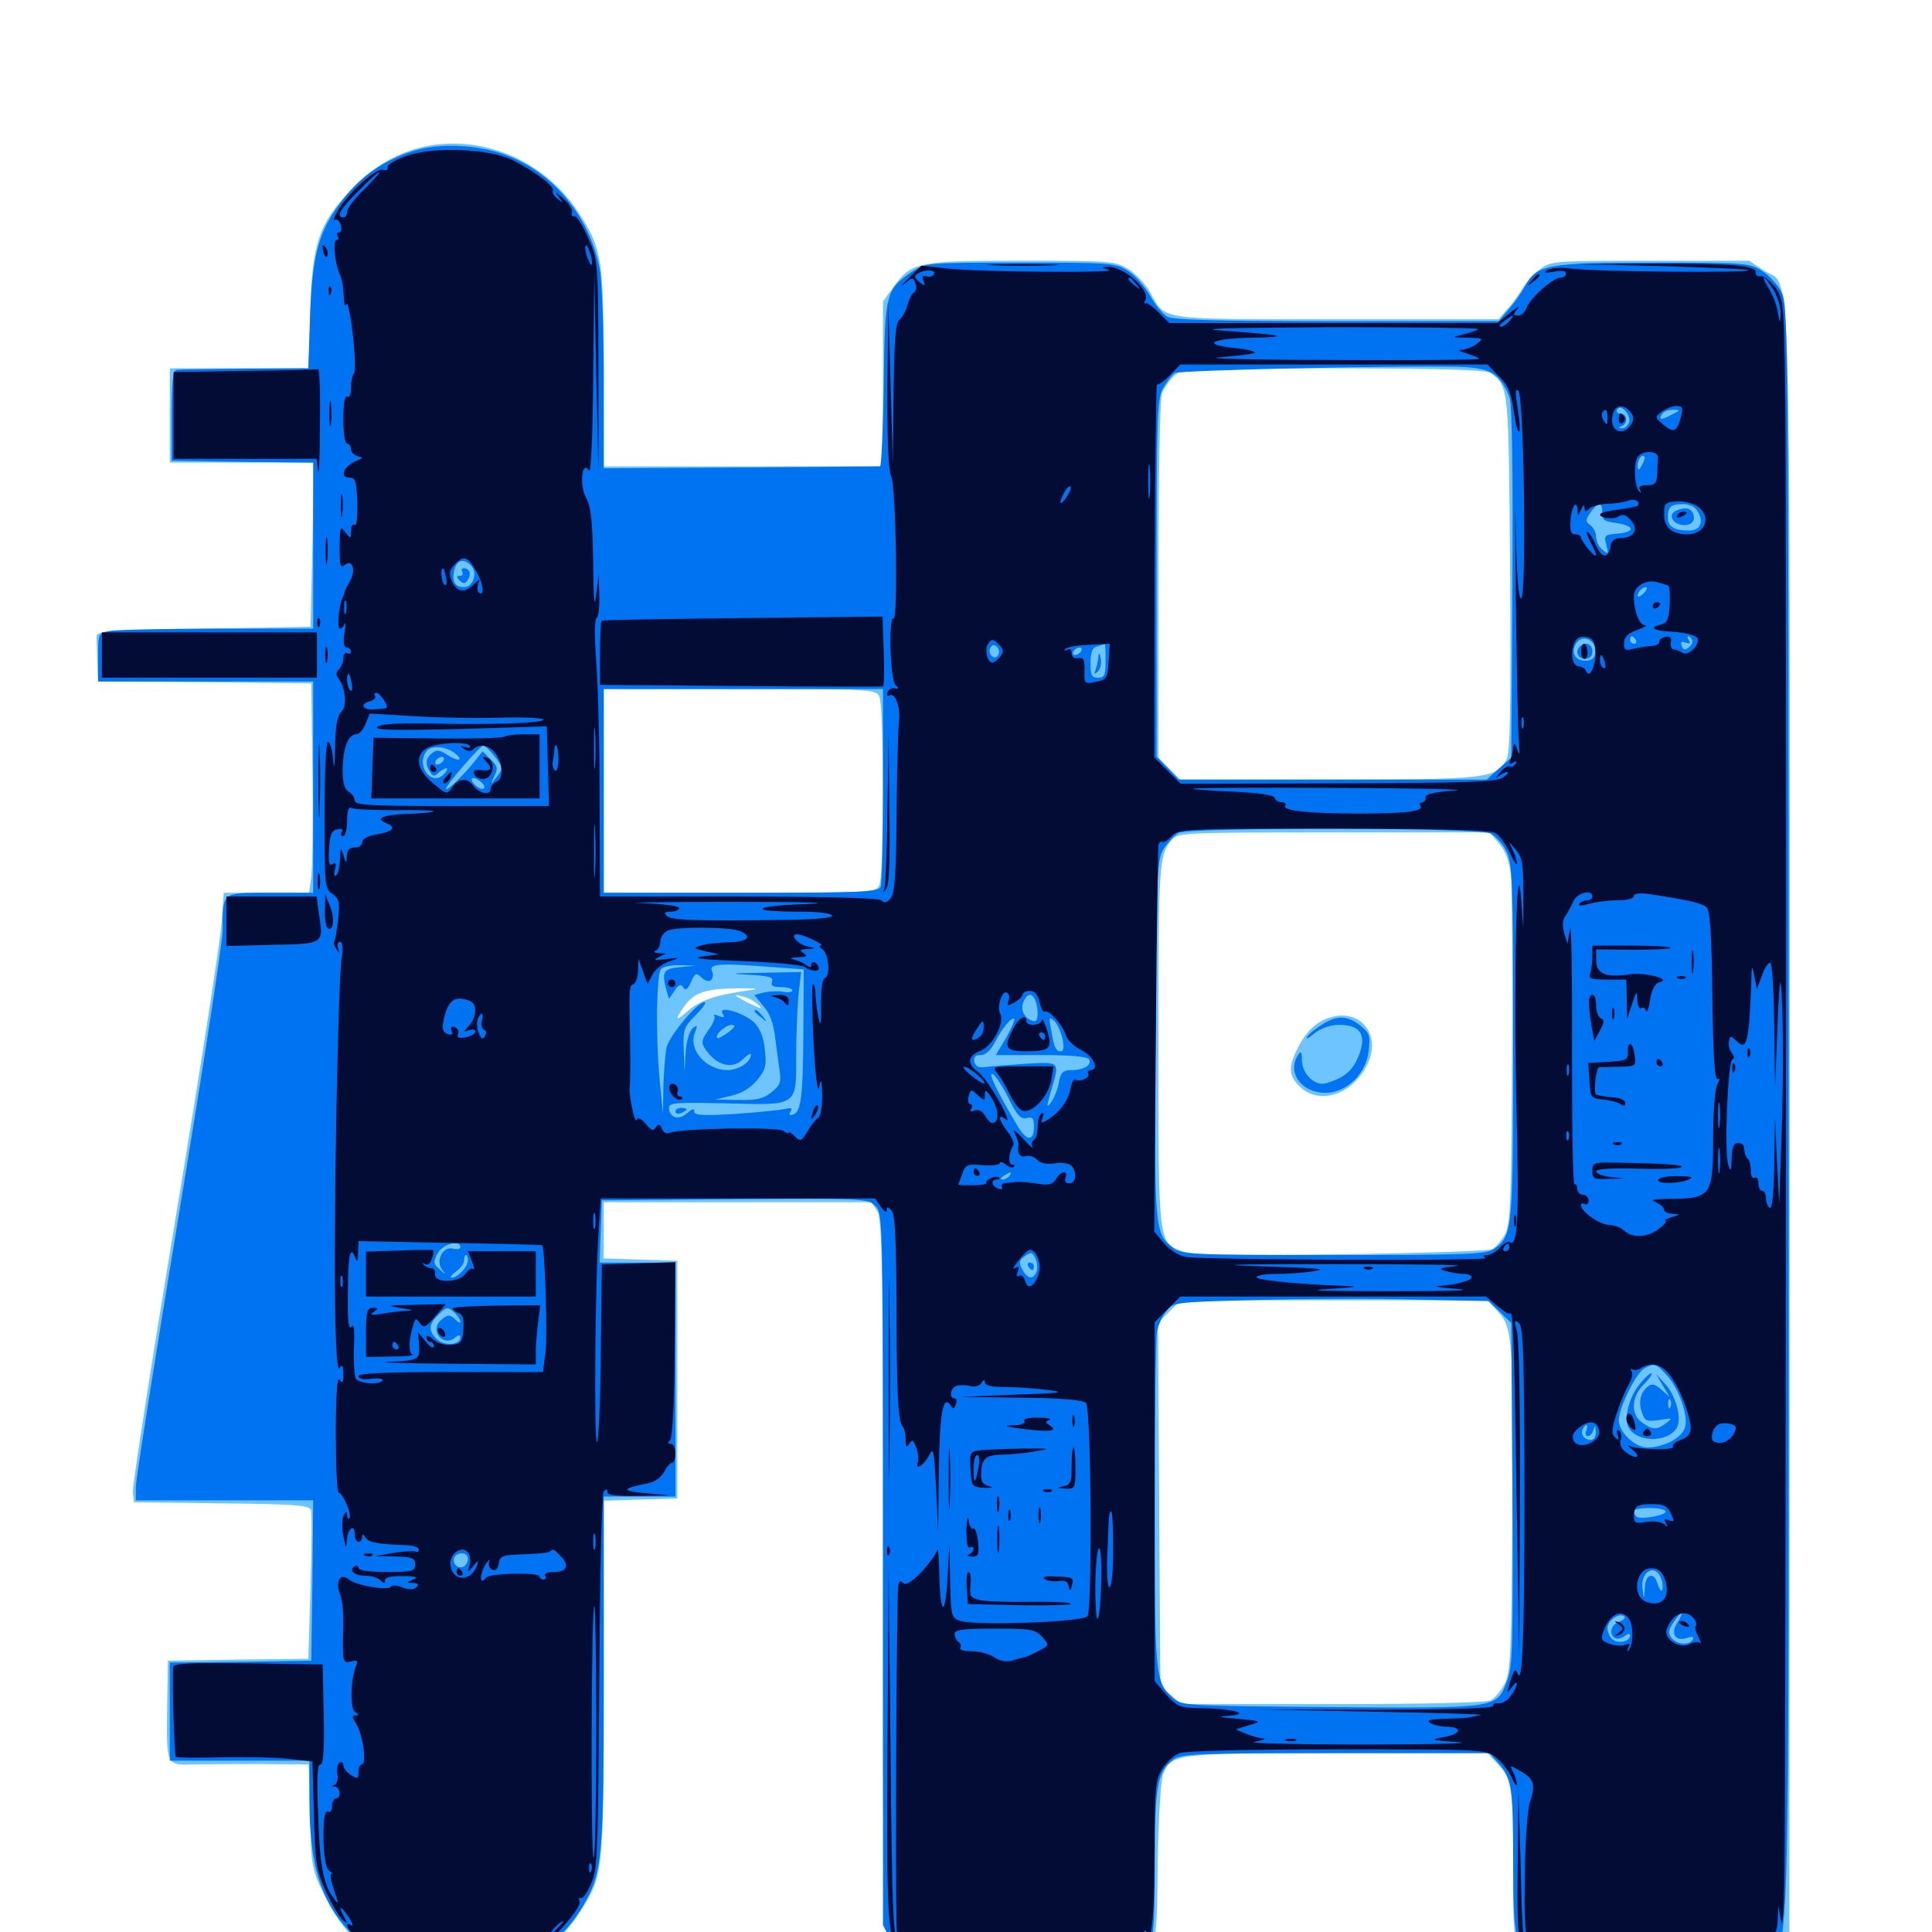 <svg xmlns="http://www.w3.org/2000/svg" viewBox="0 -1000 1000 1000">
	<path fill="#6dc4ff" d="M222.07 -924.609C206.836 -921.875 192.773 -913.867 181.055 -901.172C164.844 -883.789 161.523 -873.633 160.547 -838.281L159.766 -809.375H123.828H87.891V-784.961V-760.547H125.195H162.5L161.719 -718.164L160.742 -675.586L105.273 -674.609C54.102 -673.633 49.805 -673.438 50 -670.312C50 -668.359 50.195 -662.5 50.391 -657.031L50.781 -647.266L105.859 -646.875L161.133 -646.289L161.719 -600.391C162.109 -575.195 161.719 -550.781 161.133 -546.289L159.961 -537.891H137.891H115.82L114.648 -521.875C114.062 -512.891 103.32 -444.141 90.82 -369.141C78.32 -293.945 68.359 -230.273 68.75 -227.539L69.336 -222.461L114.453 -221.875C151.758 -221.484 159.961 -220.898 160.938 -218.555C161.523 -216.992 161.328 -199.023 160.742 -178.711L159.57 -141.406L123.242 -141.016L86.914 -140.43L86.523 -117.578C86.133 -85.742 85.742 -86.328 100.391 -86.719C106.836 -86.914 123.047 -86.914 135.938 -86.914L159.766 -86.719L160.547 -59.766C161.133 -33.008 161.328 -32.422 168.555 -17.773C176.953 -0.977 187.695 9.961 204.883 18.164C214.453 22.852 218.164 23.438 235.352 23.633C252.539 23.633 256.25 23.047 266.211 18.359C281.641 11.133 291.406 3.125 299.414 -9.18C312.5 -29.297 312.5 -28.516 312.5 -130.859V-223.242L331.641 -223.828L350.586 -224.414V-285.938V-347.461L331.641 -348.047L312.5 -348.633V-363.086V-377.734H381.641H450.977L453.906 -373.438C456.641 -369.531 457.031 -348.438 457.031 -184.766C457.031 18.555 456.25 4.688 469.727 16.602L476.758 22.656H528.906C601.562 22.656 598.438 25.195 599.219 -34.961C599.609 -58.398 600.781 -78.32 601.953 -81.445C606.25 -92.383 608.008 -92.578 692.383 -92.578H769.922L775.391 -86.719C782.617 -79.102 783.203 -74.609 783.203 -32.227C783.203 0.391 783.594 4.688 787.109 10.352C794.141 22.07 797.07 22.656 852.93 22.656C909.375 22.656 909.961 22.461 920.898 8.203L926.172 1.172L926.367 -420.312C926.367 -890.625 927.539 -850 912.695 -860.156L905.469 -865.039H854.297C805.273 -865.039 802.734 -864.844 797.461 -860.938C794.531 -858.789 790.039 -853.906 787.695 -850.195C785.547 -846.484 781.836 -841.602 779.492 -839.258L775.586 -834.766H691.992C598.828 -834.766 603.516 -833.984 595.312 -848.633C592.969 -852.93 587.891 -858.398 583.984 -860.742C577.344 -864.844 575.195 -865.039 529.297 -865.039C475.195 -865.039 471.875 -864.453 462.695 -851.758L457.031 -843.945V-801.172V-758.594H384.766H312.5V-808.984C312.5 -866.211 311.523 -871.875 299.023 -890.625C281.836 -916.406 251.562 -929.688 222.07 -924.609ZM771.68 -806.836C781.055 -799.609 780.859 -800.391 781.641 -702.93C782.031 -629.297 781.641 -610.156 779.688 -606.641C774.219 -597.07 769.531 -596.484 687.5 -596.484H610.938L605.273 -602.148L599.609 -607.812V-699.805C599.609 -752.148 600.391 -793.555 601.367 -796.289C602.539 -799.023 605.273 -803.125 607.617 -805.273C611.914 -809.375 613.477 -809.375 690.234 -809.375C748.828 -809.18 769.336 -808.594 771.68 -806.836ZM515.625 -739.844C515.625 -738.281 514.648 -737.5 513.672 -738.086C512.5 -738.867 512.109 -740.234 512.695 -741.211C514.453 -743.945 515.625 -743.359 515.625 -739.844ZM455.078 -639.648C456.25 -637.305 457.031 -617.969 457.031 -590.625C457.031 -563.281 456.25 -543.945 455.078 -541.602C453.125 -538.086 450.195 -537.891 382.812 -537.891H312.5V-590.625V-643.359H382.812C450.195 -643.359 453.125 -643.164 455.078 -639.648ZM775.977 -563.281C779.297 -559.375 781.25 -554.102 782.031 -547.266C782.617 -541.602 783.008 -498.633 782.617 -451.953C782.227 -375.977 781.836 -366.406 778.906 -360.938C776.953 -357.617 774.023 -354.102 772.07 -353.32C770.117 -352.539 735.156 -351.367 694.141 -350.781C638.672 -350.195 617.969 -350.391 612.695 -352.148C599.414 -356.641 599.609 -354.883 599.609 -459.766C599.609 -555.273 599.805 -557.422 607.031 -565.82C609.766 -568.945 616.211 -569.141 690.625 -569.141H771.094ZM383.398 -491.602C384.57 -492.188 383.203 -492.578 379.883 -492.578C376.758 -492.578 375.586 -492.188 377.539 -491.602C379.297 -491.211 382.031 -491.211 383.398 -491.602ZM389.648 -487.695C370.508 -485.156 362.695 -482.422 356.055 -476.758C351.367 -472.656 349.805 -471.875 351.172 -474.414C358.008 -486.328 362.695 -488.281 383.789 -488.477C390.234 -488.477 392.969 -488.281 389.648 -487.695ZM392.578 -479.883C394.922 -477.539 393.945 -477.734 388.672 -480.273C379.883 -484.57 378.516 -485.938 384.766 -484.18C387.5 -483.398 391.016 -481.445 392.578 -479.883ZM775.391 -321.094C783.008 -312.891 783.594 -305.078 782.812 -212.695C782.227 -142.578 781.836 -133.984 778.711 -128.32C776.953 -124.805 773.633 -121.094 771.68 -119.922C769.141 -118.75 739.648 -117.969 689.648 -117.969H611.523L606.055 -122.656L600.586 -127.344L600 -221.484L599.414 -315.43L605.273 -321.094L610.938 -326.953H690.43H769.922ZM688.672 -473.438C681.445 -471.289 676.172 -466.406 671.68 -457.422C666.602 -447.656 666.992 -442.969 673.047 -437.305C683.008 -427.93 699.805 -433.398 707.422 -448.438C715.43 -463.672 704.688 -478.125 688.672 -473.438Z"/>
	<path fill="#0073f3" d="M211.523 -921.094C197.266 -916.016 186.914 -908.594 177.93 -897.266C165.234 -881.25 161.719 -869.336 160.547 -837.305L159.57 -809.375L126.758 -809.18C108.594 -808.984 92.578 -808.789 91.406 -808.594C89.453 -808.398 88.867 -802.344 88.867 -784.961V-761.523L125.586 -760.938L162.109 -760.547V-717.578V-674.609H112.5C85.352 -674.609 60.156 -674.023 56.836 -673.438C50.781 -672.266 50.781 -672.07 50.781 -659.766V-647.266H106.445H162.109V-592.578V-537.891H139.844C114.453 -537.891 115.234 -538.672 115.234 -518.359C115.234 -512.5 105.078 -446.875 92.773 -372.461C80.469 -298.242 70.312 -234.18 70.312 -230.469V-223.438H116.211H162.109L161.719 -181.836L161.133 -140.43L124.609 -139.844L87.891 -139.453V-114.062V-88.672H124.023H160.156V-68.75C160.156 -33.203 166.406 -14.453 183.789 2.734C217.969 36.523 277.148 28.32 301.758 -13.477C311.914 -31.055 312.5 -37.109 312.5 -134.961V-225.391H331.055H349.609V-285.938V-346.484H330.078H310.352L310.938 -362.695L311.523 -378.711L380.273 -379.297C447.07 -379.688 449.219 -379.688 453.125 -375.781C457.031 -371.875 457.031 -369.727 457.031 -187.695V-3.516L461.523 5.078C463.867 9.961 468.75 15.82 472.461 18.164C478.906 22.461 480.469 22.656 529.297 22.656C578.32 22.656 579.688 22.461 586.133 18.164C596.875 10.938 597.656 8.008 597.656 -34.57C597.656 -75.977 599.023 -83.398 607.617 -89.453C611.719 -92.188 621.289 -92.578 691.406 -92.578H770.898L774.805 -88.281C782.617 -79.492 783.203 -76.172 783.203 -37.891C783.203 2.539 784.18 8.008 793.945 16.797L799.219 21.68H852.344H905.664L912.5 16.406C926.953 5.273 925.781 45.312 925.781 -422.07C925.781 -817.578 925.586 -841.992 922.266 -848.438C920.508 -852.148 916.016 -857.227 912.305 -859.57C905.859 -863.867 904.297 -864.062 856.055 -864.062C800.781 -864.062 795.312 -863.086 789.258 -851.758C787.5 -848.438 783.789 -843.164 780.859 -839.844L775.781 -833.789H691.992C628.906 -833.789 607.422 -834.375 604.102 -836.133C601.758 -837.5 597.852 -842.383 595.312 -846.875C592.773 -851.367 587.891 -857.227 584.18 -859.57C577.734 -863.867 576.367 -864.062 528.32 -864.062C480.469 -864.062 478.906 -863.867 472.656 -859.766C458.398 -850 458.008 -849.023 457.422 -801.367C457.031 -777.93 456.25 -758.594 455.469 -758.594C454.688 -758.594 422.266 -758.398 383.203 -758.008L312.5 -757.617V-803.711C312.5 -829.102 311.523 -854.492 310.547 -860.156C305.859 -885.156 290.039 -906.445 267.969 -917.188C251.758 -925.195 227.734 -926.953 211.523 -921.094ZM775 -804.883C777.344 -802.734 780.273 -797.656 781.445 -793.945C782.617 -789.453 783.203 -755.273 782.812 -697.461L782.227 -607.812L775.781 -602.148L769.531 -596.484H689.844H610.156L604.297 -602.539L598.633 -608.398V-700.586C598.633 -784.57 599.023 -793.359 601.953 -799.023C603.906 -802.344 606.641 -805.859 607.812 -806.836C610.547 -808.594 739.453 -811.133 758.789 -809.961C767.188 -809.375 771.68 -808.008 775 -804.883ZM843.164 -781.25C842.383 -779.492 840.82 -778.125 839.453 -778.32C837.5 -778.32 837.5 -778.711 839.453 -779.492C842.773 -780.859 842.383 -785.938 838.672 -785.938C837.109 -785.938 836.328 -786.914 837.109 -788.086C839.062 -791.211 844.531 -784.961 843.164 -781.25ZM865.234 -785.352C859.961 -782.422 858.203 -782.617 860.352 -785.742C860.938 -786.914 863.477 -787.891 865.82 -787.891C869.922 -787.891 869.922 -787.695 865.234 -785.352ZM849.805 -759.18C848.242 -756.25 847.852 -756.25 847.656 -758.789C847.656 -762.109 849.609 -765.039 851.172 -763.672C851.562 -763.086 850.977 -761.133 849.805 -759.18ZM854.883 -751.562C855.664 -752.148 854.492 -752.734 852.344 -752.539C850.195 -752.539 849.609 -751.953 851.172 -751.367C852.539 -750.781 854.297 -750.977 854.883 -751.562ZM516.797 -738.086C515.82 -735.352 515.039 -735.156 512.695 -737.109C510.352 -739.062 510.156 -740.234 511.914 -742.383C514.844 -745.898 518.555 -742.578 516.797 -738.086ZM829.297 -734.766C829.102 -731.055 830.273 -730.078 836.523 -729.297C846.094 -727.93 846.68 -724.609 837.305 -723.828C830.469 -723.242 830.078 -722.852 831.445 -717.969C832.617 -713.281 832.422 -712.891 829.492 -715.43C827.539 -716.797 826.172 -719.922 826.172 -722.07C826.172 -724.219 824.805 -726.953 823.242 -728.125C820.508 -730.078 820.508 -730.664 823.242 -734.766C827.148 -740.234 829.492 -740.234 829.297 -734.766ZM878.906 -734.961C882.031 -729.492 879.883 -725.391 874.219 -725.391C866.602 -725.391 863.281 -727.344 863.281 -732.031C863.281 -737.891 864.844 -739.062 871.289 -739.062C874.805 -739.062 877.539 -737.695 878.906 -734.961ZM244.141 -706.836C247.266 -703.125 244.727 -696.094 240.234 -696.094C235.352 -696.094 233.789 -699.023 235.156 -705.078C236.523 -710.352 240.43 -711.133 244.141 -706.836ZM851.172 -693.359C849.805 -691.797 848.242 -691.016 847.852 -691.211C846.875 -692.383 849.805 -696.094 851.758 -696.094C852.734 -696.094 852.539 -694.922 851.172 -693.359ZM860.742 -694.922C861.523 -695.508 860.352 -696.094 858.203 -695.898C856.055 -695.898 855.469 -695.312 857.031 -694.727C858.398 -694.141 860.156 -694.336 860.742 -694.922ZM825.781 -662.305C825.391 -659.18 823.828 -658.008 820.312 -658.008C814.844 -658.008 812.695 -663.281 816.406 -667.773C819.922 -671.875 826.562 -667.969 825.781 -662.305ZM846.68 -668.75C847.266 -667.773 846.875 -666.797 845.898 -666.797C844.727 -666.797 843.75 -667.773 843.75 -668.75C843.75 -669.922 844.141 -670.703 844.531 -670.703C845.117 -670.703 846.094 -669.922 846.68 -668.75ZM875.781 -668.945C876.367 -667.969 875.781 -666.211 874.219 -665.039C872.266 -663.281 871.289 -663.477 870.508 -665.625C869.727 -667.773 870.312 -668.164 872.461 -667.383C874.609 -666.602 875.195 -666.992 874.219 -668.359C873.438 -669.727 873.242 -670.703 873.828 -670.703C874.414 -670.703 875.195 -669.922 875.781 -668.945ZM516.602 -660.938C515.625 -659.375 514.453 -659.375 513.281 -660.547C512.109 -661.719 511.914 -663.672 512.695 -664.844C513.672 -666.406 514.844 -666.406 516.016 -665.234C517.188 -664.062 517.383 -662.109 516.602 -660.938ZM572.266 -658.008C572.266 -650.586 571.68 -649.219 568.359 -649.219C565.039 -649.219 564.453 -650.586 564.453 -656.836C564.453 -662.5 565.43 -664.844 567.969 -665.43C569.727 -666.016 571.484 -666.406 571.875 -666.602C572.07 -666.602 572.266 -662.891 572.266 -658.008ZM559.57 -662.891C558.984 -661.914 557.422 -660.938 556.445 -660.938C555.273 -660.938 555.078 -661.914 555.664 -662.891C556.25 -664.062 557.812 -664.844 558.789 -664.844C559.961 -664.844 560.156 -664.062 559.57 -662.891ZM457.031 -593.75C457.031 -566.406 456.445 -542.773 455.859 -541.016C454.883 -538.281 446.68 -537.891 383.594 -537.891H312.5V-590.625V-643.359H384.766H457.031ZM235.938 -609.766C240.234 -606.055 236.914 -605.859 231.641 -609.18C227.539 -611.914 225.977 -612.109 223.633 -610.156C220.312 -607.422 219.922 -604.492 222.656 -600.391C224.023 -598.047 225 -598.047 226.953 -600C228.125 -601.172 230.078 -602.344 231.055 -602.344C232.031 -602.344 231.25 -600.781 229.492 -599.023C223.047 -592.773 215.039 -604.297 220.898 -611.328C223.438 -614.453 231.25 -613.672 235.938 -609.766ZM255.664 -608.984C260.547 -602.734 260.547 -602.148 256.641 -597.266C253.906 -593.75 253.711 -593.75 255.859 -598.242C257.812 -602.148 257.617 -603.516 253.906 -607.031L249.805 -611.133L245.898 -606.25C240.43 -599.219 231.641 -590.625 230.859 -591.602C229.883 -592.578 248.438 -614.062 250.195 -614.062C250.977 -614.062 253.516 -611.719 255.664 -608.984ZM229.492 -606.25C228.906 -605.273 227.344 -604.297 226.367 -604.297C225.195 -604.297 225 -605.273 225.586 -606.25C226.172 -607.422 227.734 -608.203 228.711 -608.203C229.883 -608.203 230.078 -607.422 229.492 -606.25ZM250.586 -592.188C249.609 -590.234 244.141 -594.141 244.141 -596.68C244.141 -597.656 245.898 -597.461 247.852 -596.094C250 -594.727 251.172 -592.969 250.586 -592.188ZM771.484 -568.555C774.219 -567.188 777.93 -563.086 779.688 -559.375C782.812 -553.125 783.203 -544.336 783.203 -461.133C783.203 -363.086 783.008 -360.352 773.242 -353.516C769.141 -350.781 759.57 -350.391 690.234 -350.391C615.234 -350.391 611.719 -350.586 607.031 -354.297C597.656 -361.523 597.461 -363.086 598.047 -461.719C598.633 -549.219 598.828 -554.883 602.344 -560.742C604.492 -564.062 608.008 -567.773 610.156 -568.945C616.602 -571.875 765.234 -571.68 771.484 -568.555ZM824.805 -528.711C825.977 -529.297 825 -529.688 822.266 -529.688C819.531 -529.688 818.555 -529.297 819.922 -528.711C821.094 -528.32 823.438 -528.32 824.805 -528.711ZM352.148 -499.414C343.359 -498.633 342.383 -497.07 344.922 -487.5L346.289 -483.008L349.219 -487.305C351.367 -490.43 352.344 -490.82 353.711 -488.867C354.688 -487.109 355.859 -487.695 357.617 -491.602C359.766 -496.484 360.352 -496.68 363.477 -493.75C367.188 -490.43 370.312 -492.969 368.359 -497.852C367.188 -501.172 373.633 -501.562 400 -499.414L416.016 -498.242L415.82 -465.82C415.625 -431.836 414.648 -424.414 410.352 -423.047C408.594 -422.461 408.203 -423.047 409.18 -424.609C410.352 -426.562 409.57 -426.758 406.055 -425.977C403.516 -425.391 391.992 -424.219 380.469 -423.438C363.867 -422.461 359.375 -422.656 359.375 -424.609C359.375 -426.367 358.398 -426.172 355.664 -423.828C351.562 -420.117 346.68 -421.289 346.289 -426.172C346.094 -429.297 348.633 -429.492 375.781 -428.906C413.281 -427.93 412.109 -427.148 412.109 -453.711C412.109 -464.258 412.695 -478.32 413.281 -484.961L414.648 -496.875L394.336 -496.484C378.32 -496.289 376.953 -495.898 387.305 -495.508C398.047 -494.922 400.586 -494.141 399.609 -491.992C398.828 -489.844 400 -489.062 404.297 -489.062C407.617 -489.062 410.156 -488.281 410.156 -487.305C410.156 -486.523 408.008 -486.133 405.273 -486.719C402.734 -487.109 398.242 -486.914 395.508 -486.328L390.43 -484.961L395.117 -479.297C398.438 -475.586 400.391 -470.117 401.172 -463.281C401.953 -457.617 402.93 -449.805 403.516 -445.898C404.492 -439.844 403.711 -438.086 399.219 -434.57C395.117 -431.25 391.406 -430.469 382.031 -430.664L370.117 -430.859L378.32 -432.812C383.789 -433.984 388.281 -436.719 391.797 -440.82C396.094 -446.094 396.875 -448.242 395.898 -456.445C395.312 -463.086 393.555 -467.383 390.43 -470.703C385.156 -475.781 371.289 -479.883 374.023 -475.391C375.195 -473.438 374.805 -473.047 371.875 -474.219C369.922 -475 368.945 -475 369.727 -474.219C370.312 -473.438 369.336 -470.508 367.188 -467.578C362.5 -460.938 362.5 -459.961 366.992 -454.492C372.461 -448.047 379.688 -446.875 384.57 -451.758C386.914 -454.102 388.672 -455.078 388.672 -454.102C388.672 -450.195 382.227 -446.094 376.367 -446.094C365.43 -446.289 356.25 -456.641 359.57 -465.234C361.133 -469.531 361.133 -469.727 358.594 -467.773C356.836 -466.406 355.273 -460.938 354.883 -455.273L354.297 -445.117L353.906 -456.641C353.516 -467.188 353.906 -468.359 360.156 -474.609C363.867 -478.32 365.82 -481.25 364.648 -481.25C360.742 -481.25 346.289 -463.672 344.922 -457.617C344.336 -454.297 343.555 -445.117 343.359 -437.5L343.164 -423.633L341.797 -437.305C339.258 -460.742 339.648 -495.898 342.188 -498.438C343.555 -499.805 348.047 -500.586 352.539 -500.391L360.352 -500.195ZM827.539 -489.844C828.32 -490.43 827.148 -491.016 825 -490.82C822.852 -490.82 822.266 -490.234 823.828 -489.648C825.195 -489.062 826.953 -489.258 827.539 -489.844ZM535.938 -482.031C537.5 -477.734 537.5 -471.484 535.742 -471.484C531.25 -471.68 527.93 -476.562 529.492 -480.859C531.445 -485.938 534.18 -486.523 535.938 -482.031ZM243.359 -478.906C241.797 -481.445 235.742 -482.031 233.789 -479.883C233.008 -479.297 232.422 -476.758 232.617 -474.609C232.617 -470.703 232.812 -470.703 234.375 -475C235.352 -477.344 236.719 -479.297 237.5 -479.297C238.086 -479.297 238.281 -477.93 237.5 -476.367C236.914 -474.805 237.305 -473.438 238.281 -473.438C239.453 -473.438 240.234 -474.805 240.234 -476.562C240.234 -478.32 241.211 -478.906 242.578 -478.125C243.945 -477.344 244.141 -477.539 243.359 -478.906ZM242.383 -470.898C243.75 -472.266 244.336 -473.828 243.75 -474.414C243.164 -475 241.992 -474.023 241.406 -472.07C240.234 -469.336 240.43 -469.141 242.383 -470.898ZM520.703 -462.695L515.43 -453.906H538.867C553.906 -453.906 562.695 -453.125 563.672 -451.758C565.43 -448.828 560.938 -446.094 554.492 -446.094C550.195 -446.094 549.023 -444.922 548.047 -439.648C547.461 -435.938 545.508 -431.445 543.945 -429.297C541.602 -426.172 541.602 -426.953 543.945 -435.156C548.633 -450.781 549.023 -450.391 530.859 -449.414C521.875 -448.828 512.5 -448.047 509.766 -447.656C506.445 -447.266 504.883 -448.047 504.297 -450.586C503.906 -452.93 504.883 -453.906 507.617 -453.906C510.156 -453.906 512.695 -456.25 514.844 -460.352C518.555 -467.578 523.633 -473.828 525 -472.656C525.391 -472.07 523.438 -467.578 520.703 -462.695ZM550 -462.109C550.781 -458.203 550.586 -455.859 549.219 -455.859C546.484 -455.859 545.703 -457.422 544.141 -466.602C542.773 -473.633 542.969 -474.023 545.703 -471.484C547.461 -469.922 549.219 -465.625 550 -462.109ZM376.953 -465.625C374.219 -463.672 371.68 -462.305 371.289 -462.695C369.727 -464.258 375.586 -469.531 378.711 -469.531C381.055 -469.531 380.664 -468.555 376.953 -465.625ZM521.68 -432.227C526.367 -422.656 528.32 -420.508 531.445 -421.289C534.57 -422.07 535.156 -421.289 535.156 -416.602C535.156 -408.984 531.25 -409.375 526.562 -417.383C516.016 -435.156 511.719 -444.141 513.477 -444.141C514.648 -444.141 518.359 -438.867 521.68 -432.227ZM414.062 -417.578C414.062 -417.969 412.695 -418.75 411.133 -419.531C409.57 -420.117 408.203 -419.727 408.203 -418.75C408.203 -417.578 409.57 -416.797 411.133 -416.797C412.695 -416.797 414.062 -417.188 414.062 -417.578ZM522.461 -391.406C521.875 -390.43 520.117 -389.453 518.945 -389.453C517.578 -389.453 517.773 -390.234 519.531 -391.406C523.242 -393.75 524.023 -393.75 522.461 -391.406ZM193.945 -354.883C195.117 -355.469 194.141 -355.859 191.406 -355.859C188.672 -355.859 187.695 -355.469 189.062 -354.883C190.234 -354.492 192.578 -354.492 193.945 -354.883ZM238.281 -354.492C238.281 -353.516 236.523 -353.125 234.57 -353.711C229.297 -355.078 225.391 -347.656 228.711 -342.969C231.055 -340.039 230.859 -340.039 227.539 -342.969C224.219 -345.898 224.219 -346.875 226.562 -351.367C229.102 -356.055 238.281 -358.594 238.281 -354.492ZM269.141 -354.883C274.219 -355.273 269.922 -355.469 259.766 -355.469C249.609 -355.469 245.312 -355.273 250.586 -354.883C255.664 -354.492 263.867 -354.492 269.141 -354.883ZM536.523 -341.797C534.766 -337.5 531.836 -337.891 529.102 -342.969C527.148 -346.484 527.539 -347.656 530.469 -349.805C533.789 -352.148 534.375 -351.953 535.938 -348.633C536.914 -346.484 537.109 -343.359 536.523 -341.797ZM242.188 -347.656C242.188 -344.336 236.914 -338.672 233.789 -338.672C232.617 -338.672 233.594 -340.039 235.938 -341.797C238.281 -343.359 240.234 -346.094 240.234 -347.656C240.234 -349.219 240.625 -350.391 241.211 -350.391C241.797 -350.391 242.188 -349.219 242.188 -347.656ZM776.367 -320.898L782.227 -315.234L782.812 -226.758C783.203 -149.023 783.008 -137.5 780.078 -130.078C774.609 -115.625 775.977 -115.82 688.672 -116.406C614.844 -116.992 611.523 -117.188 607.422 -120.898C597.852 -129.297 597.656 -131.836 597.656 -221.094C597.656 -267.188 598.242 -307.617 598.828 -310.742C599.414 -313.867 601.562 -318.555 603.516 -321.094C607.227 -325.977 607.227 -325.977 650.781 -327.148C674.805 -327.734 711.523 -327.93 732.422 -327.344L770.508 -326.562ZM195.898 -325.586C197.07 -326.172 195.703 -326.562 192.383 -326.562C189.258 -326.562 188.086 -326.172 190.039 -325.586C191.797 -325.195 194.531 -325.195 195.898 -325.586ZM266.211 -325.586C272.852 -325.977 267.383 -326.172 253.906 -326.172C240.43 -326.172 234.961 -325.977 241.797 -325.586C248.438 -325.195 259.375 -325.195 266.211 -325.586ZM235.547 -320.312C237.109 -318.75 238.281 -316.797 238.281 -316.016C238.281 -315.039 237.305 -315.43 235.938 -316.797C232.812 -319.922 231.445 -319.727 227.734 -316.211C222.461 -310.742 229.688 -302.734 235.547 -307.617C237.305 -309.18 238.281 -309.18 238.281 -307.812C238.281 -303.906 230.273 -303.125 226.367 -306.641C221.68 -310.938 221.68 -314.258 226.562 -319.141C231.25 -323.828 231.836 -323.828 235.547 -320.312ZM862.305 -288.672C868.75 -281.836 873.828 -267.773 872.266 -261.523C870.898 -255.859 861.328 -250.781 852.539 -250.781C846.289 -250.781 837.891 -258.789 837.891 -264.844C837.891 -271.289 846.68 -289.062 850.977 -291.602C856.055 -294.531 857.031 -294.336 862.305 -288.672ZM213.477 -290.43C217.969 -290.82 213.867 -291.016 204.102 -291.016C194.531 -291.016 190.82 -290.82 195.898 -290.43C200.977 -290.039 208.984 -290.039 213.477 -290.43ZM268.164 -290.43C273.828 -290.82 268.75 -291.016 256.836 -291.016C245.117 -291.016 240.43 -290.82 246.68 -290.43C252.93 -290.039 262.5 -290.039 268.164 -290.43ZM554.102 -273.047C554.883 -273.633 553.711 -274.219 551.562 -274.023C549.414 -274.023 548.828 -273.438 550.391 -272.852C551.758 -272.266 553.516 -272.461 554.102 -273.047ZM821.094 -259.57C820.312 -258.008 820.898 -256.641 821.875 -256.641C823.047 -256.641 824.414 -258.203 824.805 -260.156C825.586 -262.695 825.781 -262.305 825.977 -259.18C826.172 -256.445 825 -254.688 823.438 -254.688C819.922 -254.688 817.773 -257.812 819.336 -260.547C821.094 -263.477 822.266 -262.891 821.094 -259.57ZM893.945 -255.469C894.727 -256.055 893.555 -256.641 891.406 -256.445C889.258 -256.445 888.672 -255.859 890.234 -255.273C891.602 -254.688 893.359 -254.883 893.945 -255.469ZM862.109 -217.773C863.281 -216.016 850 -213.281 847.266 -214.844C846.484 -215.43 845.703 -216.602 845.703 -217.773C845.703 -219.922 860.742 -220.117 862.109 -217.773ZM242.188 -193.359C242.188 -189.453 238.477 -187.305 235.938 -189.844C234.766 -191.016 234.57 -192.773 235.156 -193.945C237.109 -197.07 242.188 -196.484 242.188 -193.359ZM195.898 -190.82C197.07 -191.406 195.703 -191.797 192.383 -191.797C189.258 -191.797 188.086 -191.406 190.039 -190.82C191.797 -190.43 194.531 -190.43 195.898 -190.82ZM860.156 -181.836C860.742 -179.492 860.742 -177.344 860.156 -176.758C859.57 -176.172 858.789 -177.734 858.008 -180.078C856.25 -186.719 851.562 -185.352 851.367 -178.125C850.977 -171.875 850.977 -171.875 850.195 -177.148C848.633 -187.109 857.617 -191.406 860.156 -181.836ZM838.281 -160.742C833.789 -158.984 832.617 -154.297 835.938 -152.148C837.109 -151.367 839.258 -151.953 840.82 -153.125C842.578 -154.492 843.75 -154.688 843.75 -153.516C843.75 -150.391 837.695 -149.023 834.766 -151.367C833.203 -152.539 832.031 -155.273 832.031 -157.227C832.031 -161.133 837.695 -165.234 840.625 -163.477C841.602 -162.695 840.625 -161.523 838.281 -160.742ZM868.359 -160.352C864.453 -154.688 866.992 -150.195 873.047 -152.148C875.977 -153.125 876.953 -152.93 876.172 -151.367C874.219 -148.242 868.164 -148.633 865.234 -152.148C863.281 -154.492 863.477 -156.055 866.016 -159.961C867.773 -162.695 869.727 -164.844 870.117 -164.844C870.703 -164.844 869.922 -162.891 868.359 -160.352ZM867.773 -735.742C863.672 -734.18 864.844 -729.883 869.531 -728.516C874.805 -727.344 877.93 -729.883 876.367 -733.984C875.195 -737.109 872.266 -737.695 867.773 -735.742ZM239.258 -703.906C239.844 -702.93 239.453 -701.953 238.086 -701.953C236.133 -701.953 236.133 -701.367 237.891 -699.609C239.844 -697.656 240.82 -697.656 242.188 -700C244.141 -703.125 242.969 -705.859 240.039 -705.859C238.867 -705.859 238.672 -705.078 239.258 -703.906ZM817.773 -665.43C815.039 -662.891 816.602 -658.984 820.312 -658.984C822.852 -658.984 824.219 -660.352 824.219 -662.891C824.219 -666.602 820.312 -668.164 817.773 -665.43ZM568.555 -660.547C568.555 -658.789 567.773 -655.664 567.188 -653.711C566.211 -650.977 566.406 -650.781 568.164 -652.344C569.531 -653.711 570.312 -656.641 569.727 -659.18C569.336 -661.719 568.75 -662.305 568.555 -660.547ZM684.375 -469.727C680.859 -467.578 677.539 -464.844 676.562 -463.281C675.781 -461.914 677.539 -462.695 680.469 -465.234C683.984 -467.969 688.867 -469.531 693.164 -469.531C705.078 -469.531 708.008 -463.477 702.148 -450.977C699.023 -444.922 694.922 -441.797 686.133 -439.258C680.469 -437.695 673.828 -444.336 673.828 -451.562C673.828 -455.664 673.438 -456.25 671.875 -453.906C666.016 -444.922 673.633 -434.375 685.938 -434.375C697.07 -434.375 707.031 -444.141 708.398 -456.055C709.375 -464.062 708.789 -465.43 704.102 -469.141C697.461 -474.414 692.188 -474.609 684.375 -469.727ZM390.625 -476.562C390.625 -476.172 392.188 -474.609 394.141 -473.242C397.07 -470.703 397.266 -470.898 394.727 -474.023C392.188 -477.148 390.625 -478.125 390.625 -476.562ZM349.609 -424.609C349.609 -425.781 350.977 -426.562 352.539 -426.562C354.102 -426.562 355.469 -426.172 355.469 -425.781C355.469 -425.391 354.102 -424.609 352.539 -423.828C350.977 -423.242 349.609 -423.633 349.609 -424.609ZM532.227 -344.531C532.812 -343.555 533.789 -342.578 534.375 -342.578C534.766 -342.578 535.156 -343.555 535.156 -344.531C535.156 -345.703 534.18 -346.484 533.008 -346.484C532.031 -346.484 531.641 -345.703 532.227 -344.531ZM849.023 -283.984C843.164 -277.148 840.234 -265.43 843.164 -260.742C847.852 -253.32 863.086 -253.32 867.773 -260.742C870.703 -265.43 867.578 -277.344 862.109 -283.398L857.227 -288.867L860.547 -283.008L864.062 -277.148L859.766 -280.859C856.445 -283.789 854.883 -283.984 852.734 -282.227C849.023 -279.102 847.852 -274.023 850 -268.555C851.367 -264.453 852.539 -264.062 858.984 -265.039C865.625 -266.211 865.82 -266.016 862.5 -263.477C857.617 -259.766 855.469 -259.766 850 -263.672C843.945 -267.773 844.336 -276.953 850.781 -283.398C853.516 -286.133 855.273 -288.672 854.883 -289.062C854.297 -289.648 851.758 -287.305 849.023 -283.984ZM864.648 -271.875C864.062 -270.312 863.477 -270.898 863.477 -273.047C863.281 -275.195 863.867 -276.367 864.453 -275.586C865.039 -275 865.234 -273.242 864.648 -271.875Z"/>
	<path fill="#020c35" d="M209.961 -919.141C204.688 -917.383 200.391 -914.648 200.586 -913.477C200.977 -912.109 199.805 -911.523 198.438 -912.109C194.922 -913.477 180.273 -900.195 175 -891.211C173.047 -887.891 172.266 -885.547 173.242 -886.133C174.414 -886.914 175.781 -885.742 176.367 -883.594C176.953 -881.445 176.562 -879.688 175.391 -879.688C174.414 -879.688 174.219 -878.906 174.805 -877.734C175.391 -876.758 175.195 -875.781 174.219 -875.781C172.07 -875.781 173.438 -862.891 175.977 -857.812C176.953 -856.055 177.734 -851.172 177.93 -847.07C177.93 -842.969 178.516 -841.016 179.297 -842.578C179.883 -844.141 181.445 -837.109 182.617 -826.953C183.789 -816.797 183.984 -807.617 183.203 -806.641C182.227 -805.469 181.641 -802.148 181.641 -799.023C181.641 -795.898 180.859 -793.945 179.688 -794.727C178.516 -795.508 177.734 -791.211 177.734 -783.203C177.734 -775.977 178.516 -770.312 179.688 -770.312C180.859 -770.312 181.641 -769.141 181.641 -767.578C181.641 -766.016 183.203 -764.453 185.156 -763.867C188.086 -763.281 188.086 -762.891 184.57 -761.523C177.734 -758.594 175.391 -752.734 181.25 -752.734C183.984 -752.734 184.57 -750.586 184.961 -740.039C185.156 -732.227 184.57 -727.734 183.594 -728.32C182.422 -729.102 181.641 -727.539 181.641 -725.195C181.641 -720.898 181.641 -720.898 178.711 -724.609C176.172 -727.93 175.977 -727.344 175.781 -716.797C175.781 -707.227 176.172 -705.664 178.516 -707.617C182.422 -710.742 184.375 -704.883 181.25 -699.414C179.883 -697.07 178.711 -694.727 178.516 -694.141C178.516 -693.555 177.93 -691.797 177.148 -690.234C175.195 -685.352 174.414 -674.609 175.977 -674.609C176.758 -674.609 177.93 -675.781 178.32 -677.148C178.906 -678.32 178.906 -676.172 178.32 -672.266C177.539 -667.383 177.93 -664.844 179.492 -664.844C180.664 -664.844 181.641 -663.867 181.641 -662.695C181.641 -661.719 180.859 -661.328 179.688 -661.914C178.711 -662.5 177.734 -661.523 177.734 -659.57C177.734 -657.422 176.758 -654.883 175.391 -653.516C173.828 -651.953 173.828 -650.586 175.195 -648.828C178.906 -644.141 179.688 -634.18 176.758 -631.641C174.609 -629.883 173.633 -624.609 173.438 -613.281C173.242 -602.93 172.852 -600.586 172.461 -606.836C172.07 -611.914 170.898 -616.016 169.727 -616.016C168.75 -616.016 167.969 -600.586 167.969 -578.125C167.969 -541.797 168.164 -539.844 172.07 -537.305C175.586 -534.766 175.977 -533.008 175 -524.219C174.414 -518.75 173.633 -513.672 173.047 -512.891C172.461 -511.914 173.047 -510.156 174.219 -508.594C175.781 -506.25 175.977 -506.25 175 -509.18C174.414 -510.938 174.805 -512.5 175.977 -512.5C177.344 -512.5 177.734 -509.375 176.758 -503.32C175 -490.82 172.656 -368.164 173.438 -324.023C173.828 -301.172 174.609 -290.039 175.781 -291.797C177.148 -293.945 177.734 -293.359 177.734 -288.867C177.734 -284.375 177.148 -283.594 175.781 -285.938C174.609 -287.891 173.828 -278.711 173.828 -258.203C173.828 -241.211 174.414 -227.344 175.391 -227.344C177.344 -227.344 182.422 -215.625 180.859 -214.258C180.273 -213.477 179.688 -214.258 179.688 -215.82C179.492 -217.969 179.297 -217.969 177.93 -215.625C176.953 -214.062 176.953 -209.18 177.734 -204.883C178.906 -199.023 179.297 -198.242 179.492 -202.344C179.688 -208.398 183.594 -211.914 183.594 -206.055C183.594 -203.711 184.57 -201.953 185.547 -201.953C186.719 -201.953 187.5 -203.125 187.5 -204.492C187.5 -206.055 188.086 -206.055 189.258 -204.102C190.82 -201.562 195.312 -200.781 210.547 -200.195C213.867 -200.195 216.797 -199.023 216.797 -197.852C216.797 -196.875 216.016 -196.289 215.234 -196.875C214.258 -197.461 209.375 -197.07 203.906 -196.289L194.336 -194.531L204.688 -194.336C213.477 -194.141 214.844 -193.555 214.844 -190.234C214.844 -186.719 213.477 -186.328 200.195 -186.328C191.211 -186.328 185.547 -187.109 185.547 -188.477C185.547 -189.453 184.57 -189.844 183.594 -189.258C180.273 -187.109 183.398 -184.375 189.258 -184.375C192.188 -184.375 195.508 -183.398 196.875 -182.031C198.633 -180.273 199.219 -180.273 199.219 -182.031C199.219 -183.594 202.539 -184.375 208.594 -184.18C215.43 -184.18 216.797 -183.594 213.867 -182.422C210.156 -180.859 210.156 -180.664 213.672 -180.664C216.406 -180.469 216.992 -179.883 215.625 -178.516C214.258 -177.148 211.914 -176.953 208.398 -178.32C205.664 -179.492 202.734 -179.688 202.344 -178.711C200.977 -176.562 184.375 -179.297 180.664 -182.422C176.172 -186.133 173.438 -181.641 175.977 -174.805C177.148 -172.07 177.93 -165.039 177.734 -158.984C177.148 -139.453 177.344 -138.867 181.836 -140.039C184.961 -140.82 185.547 -140.43 184.375 -137.891C181.445 -131.25 181.055 -115.625 183.789 -113.867C185.938 -112.5 185.938 -112.109 183.984 -112.109C182.227 -112.109 182.227 -111.133 184.375 -107.812C187.695 -102.539 190.039 -86.719 187.305 -86.719C186.328 -86.719 185.547 -84.961 185.547 -82.812C185.547 -79.297 185.156 -79.102 181.641 -81.25C179.492 -82.617 177.734 -84.961 177.734 -86.328C177.734 -87.695 176.758 -88.281 175.781 -87.695C174.609 -87.109 174.219 -84.375 174.609 -81.836C175.195 -79.297 174.414 -76.758 173.242 -76.172C171.484 -75.586 171.484 -75.195 173.438 -75.195C176.172 -75 176.758 -69.141 173.828 -69.141C172.852 -69.141 171.875 -67.383 171.875 -65.039C171.875 -62.891 171.094 -61.719 169.922 -62.305C168.75 -63.086 167.773 -60.547 167.578 -56.055C166.992 -43.164 168.164 -33.008 170.508 -31.641C171.875 -30.859 172.266 -30.078 171.484 -30.078C170.703 -30.078 171.289 -26.367 172.852 -21.875C175.391 -14.453 175.391 -13.867 172.852 -17.383C167.383 -24.219 165.43 -34.766 164.648 -60.938C163.867 -79.297 164.258 -86.719 165.82 -86.719C167.383 -86.719 167.969 -94.336 167.578 -112.695L166.992 -138.477L128.516 -139.062C98.242 -139.453 89.844 -139.062 89.648 -137.109C89.062 -129.688 90.234 -91.406 91.016 -90.625C91.602 -90.234 101.953 -90.039 114.258 -90.43C126.367 -90.625 141.992 -90.43 149.023 -89.648L161.719 -88.281L162.5 -60.547C163.086 -35.352 163.672 -32.031 168.75 -20.898C171.875 -14.062 175.781 -7.617 177.344 -6.25C179.883 -4.102 180.078 -4.297 177.93 -8.203C174.805 -14.062 176.562 -13.672 180.664 -7.422C182.422 -4.492 183.008 -2.93 181.836 -3.516C178.32 -5.859 179.492 -1.562 183.398 1.953C185.547 3.906 188.281 4.883 189.648 3.906C191.016 3.125 191.602 3.32 190.82 4.492C189.062 7.227 194.531 11.719 197.461 9.766C199.023 8.789 199.219 9.18 198.242 10.938C197.07 12.891 197.461 13.281 200 12.305C202.148 11.328 202.93 11.719 201.953 13.281C200.977 14.844 201.562 15.039 203.906 14.258C205.859 13.477 206.836 13.672 206.055 14.844C204.492 17.383 223.633 22.656 235.547 22.656C249.609 22.656 258.789 20.703 255.469 18.359C253.711 17.188 254.297 16.992 257.227 17.773C259.766 18.359 263.281 18.164 265.039 16.992C267.773 15.43 267.969 15.039 265.625 14.844C264.062 14.844 267.188 12.109 272.852 8.984C278.32 5.859 284.18 1.562 285.547 -0.391C286.914 -2.344 289.453 -4.688 291.016 -5.469C294.727 -7.422 277.539 9.18 272.461 12.5C270.312 13.867 271.289 13.672 274.609 12.109C282.617 8.203 301.367 -12.305 300 -15.82C299.414 -17.383 299.609 -18.164 300.586 -17.578C301.562 -16.992 303.906 -20.117 305.859 -24.805C309.375 -32.422 309.57 -40.43 310.156 -129.688C310.547 -188.281 311.523 -227.148 312.5 -228.125C313.867 -229.492 314.453 -229.297 314.453 -227.734C314.453 -225.977 319.141 -225.586 330.664 -225.781L346.68 -225.977L333.984 -227.148C321.289 -228.32 321.68 -229.492 335.156 -232.227C338.867 -232.812 342.188 -235.352 343.75 -238.086C345.117 -240.82 347.07 -242.969 348.047 -242.969C348.828 -242.969 349.609 -245.117 349.609 -247.852C349.609 -250.586 348.438 -252.734 347.266 -252.734C345.508 -252.734 345.508 -253.32 346.68 -254.297C348.047 -255.078 349.023 -272.266 349.219 -301.172L349.609 -346.68L330.664 -346.094L311.523 -345.508L310.938 -299.023C310.742 -273.438 309.766 -252.93 308.984 -253.516C307.422 -254.492 308.008 -336.328 309.961 -364.648L310.938 -379.688H381.836H452.93L455.859 -375.391C457.617 -373.047 458.984 -372.07 458.984 -373.438C458.984 -375.586 459.375 -375.586 461.523 -373.438C463.281 -371.484 463.867 -358.789 464.062 -324.023C464.062 -277.344 464.844 -263.867 467.383 -261.328C468.164 -260.547 468.75 -257.617 468.75 -254.883C468.75 -250.977 469.141 -250.391 470.703 -252.734C472.07 -255.078 472.852 -254.688 474.219 -250.781C475.195 -248.047 475.586 -244.727 475.195 -243.555C473.242 -238.672 477.93 -241.211 480.664 -246.289C483.203 -251.367 483.398 -250.195 484.57 -229.297L485.547 -206.836L485.938 -238.086C486.328 -268.359 488.086 -278.516 491.992 -272.656C493.359 -270.508 493.75 -270.508 494.727 -273.047C495.508 -274.805 495.117 -276.172 494.141 -276.172C491.211 -276.172 491.797 -281.445 494.922 -282.617C496.484 -283.203 499.609 -283.203 501.953 -282.617C504.492 -281.836 507.031 -282.617 508.008 -284.18C509.18 -286.133 509.766 -286.133 509.766 -284.57C509.766 -282.812 513.281 -282.031 521.094 -282.031C527.148 -282.031 537.109 -281.25 542.969 -280.469C551.953 -279.297 549.023 -278.906 525.391 -278.125L497.07 -276.953L528.516 -276.562C549.609 -276.367 560.547 -275.391 562.109 -273.828C564.844 -271.094 565.43 -167.578 562.891 -163.477C560.938 -160.352 503.711 -158.398 496.68 -161.133C492.383 -162.695 492.188 -163.867 491.797 -181.836L491.406 -200.977L490.43 -182.422C489.062 -161.523 486.523 -164.453 486.133 -187.305C485.938 -194.922 485.547 -199.414 484.961 -197.461C484.375 -195.312 480.664 -190.43 476.758 -186.133C471.094 -180.469 468.75 -179.297 467.188 -180.859C465.43 -182.617 464.844 -181.055 464.648 -174.609C463.672 -117.188 463.477 -2.93 464.258 -0.195C464.844 1.953 466.406 2.93 467.969 2.344C469.336 1.758 471.094 2.148 471.68 3.125C472.266 3.906 471.484 5.273 470.312 5.664C468.945 6.25 469.531 6.836 471.68 7.031L475.586 7.227L471.68 8.789C468.75 9.961 466.992 9.375 464.844 6.25C462.305 2.734 461.719 -12.695 460.938 -93.555L459.961 -189.258L459.375 -95.898C458.984 7.227 458.789 5.469 471.094 15.82L476.953 20.703H529.492H582.031L588.086 15.234C596.094 8.008 597.461 0 597.656 -42.773C597.656 -74.414 598.047 -78.516 601.562 -84.375C603.711 -87.891 607.812 -91.602 610.547 -92.578C613.477 -93.75 647.07 -94.531 692.188 -94.531C767.969 -94.531 769.141 -94.531 774.414 -90.234C777.344 -87.891 780.859 -83.398 782.422 -80.078C783.789 -76.758 784.961 -75.195 785.156 -76.562C785.156 -77.93 784.18 -80.859 783.203 -82.812C781.25 -86.523 781.445 -86.523 787.109 -83.203C793.945 -79.297 794.922 -76.367 791.992 -67.578C790.625 -64.062 789.453 -47.266 789.258 -30.273C788.867 -3.516 789.258 1.953 792.188 7.422C794.141 10.938 795.703 14.648 795.898 15.43C796.094 19.727 805.664 20.703 852.148 20.703C905.859 20.703 908.789 20.312 916.992 10.742C920.312 7.031 919.727 7.031 914.453 11.523C907.812 16.992 899.219 20.117 897.07 17.969C896.289 17.383 897.852 16.797 900.195 16.797C902.539 16.797 904.883 15.234 905.664 13.281C907.422 8.398 914.258 1.172 917.383 1.172C918.945 1.172 920.117 -1.562 920.117 -6.25L920.508 -13.477L921.875 -5.664C922.656 -0.781 923.438 -10.938 923.633 -32.031C924.414 -96.289 924.805 -743.945 924.023 -794.336C923.438 -842.383 923.242 -844.922 919.141 -850.977C916.602 -854.492 913.281 -857.031 911.523 -857.031C909.766 -856.836 908.594 -857.617 908.789 -858.789C909.57 -862.5 898.047 -863.672 856.445 -863.477L815.43 -863.281L859.766 -862.305C883.984 -861.523 904.492 -860.742 905.078 -860.156C906.445 -858.594 825.391 -859.375 813.477 -860.938C807.812 -861.719 802.539 -861.328 800.781 -860.156C798.633 -858.789 799.609 -858.594 804.297 -859.375C808.398 -860.156 810.547 -859.961 810.547 -858.398C810.547 -857.227 809.18 -856.25 807.617 -856.25C803.711 -856.25 791.406 -845.117 790.039 -840.43C789.258 -838.281 787.5 -836.719 785.742 -836.719C783.203 -836.719 783.008 -837.109 785.352 -840.039C786.914 -841.992 785.156 -841.016 781.641 -838.086L775 -832.812H690.234H605.273L600 -838.086C597.07 -841.016 593.945 -843.359 593.164 -842.969C592.188 -842.773 591.992 -843.359 592.773 -844.531C595.898 -849.609 581.641 -862.305 573.242 -861.914C569.922 -861.719 569.922 -861.523 573.828 -860.352C580.273 -858.594 507.812 -859.18 491.016 -860.938L476.953 -862.5L470.312 -856.055C466.602 -852.344 465.625 -851.172 468.164 -853.125C472.266 -856.641 472.656 -856.641 473.828 -853.32C474.609 -851.562 474.219 -849.414 473.047 -848.633C471.875 -848.047 470.508 -845.117 469.727 -842.188C468.945 -839.258 467.188 -835.938 465.625 -834.57C463.477 -832.812 462.891 -824.414 462.5 -795.898L462.109 -759.57L460.938 -801.562L459.766 -843.555L459.375 -801.172C459.18 -772.266 459.766 -757.031 461.328 -753.32C463.867 -747.266 464.844 -678.32 462.5 -679.883C459.766 -681.445 460.742 -648.242 463.477 -645.508C465.43 -643.555 465.234 -643.164 463.086 -643.75C461.719 -644.141 459.961 -643.164 459.375 -641.602C458.984 -640.039 459.375 -639.453 460.352 -640.039C463.477 -641.992 466.406 -633.398 465.234 -625.781C464.844 -622.07 464.258 -600.781 464.062 -578.711C463.867 -547.656 463.086 -537.695 461.133 -535.156C459.18 -532.812 457.812 -532.422 456.25 -533.984C455.078 -535.156 429.688 -535.938 382.422 -535.938H310.547L310.352 -586.328C310.352 -613.867 309.57 -646.289 308.594 -658.008C307.617 -670.703 307.812 -679.688 308.789 -680.078C309.766 -680.469 310.352 -685.742 310.156 -691.797L309.961 -702.93L308.594 -692.188C307.617 -684.375 307.227 -689.062 307.031 -709.18C306.641 -730.859 305.859 -738.086 303.32 -742.383C299.805 -748.633 301.172 -762.305 304.883 -756.445C305.859 -754.688 306.836 -773.633 307.031 -806.445L307.617 -859.18L308.594 -807.422L309.766 -755.664V-810.352C309.57 -864.453 309.57 -865.234 304.492 -876.758C301.758 -883.203 298.633 -888.281 297.266 -888.086C296.094 -887.695 295.508 -888.672 296.094 -890.039C296.484 -891.406 294.531 -894.727 291.602 -897.266C287.695 -900.781 287.109 -900.977 289.062 -898.242C291.797 -894.727 291.797 -894.531 288.672 -897.07C286.719 -898.438 285.742 -900.391 286.133 -901.172C287.5 -903.32 277.344 -910.938 265.625 -916.992C253.516 -923.047 224.219 -924.414 209.961 -919.141ZM249.414 -919.531C250.195 -920.117 249.023 -920.703 246.875 -920.508C244.727 -920.508 244.141 -919.922 245.703 -919.336C247.07 -918.75 248.828 -918.945 249.414 -919.531ZM188.672 -902.148C183.789 -897.461 179.688 -892.188 179.688 -890.43C179.688 -888.867 178.906 -887.5 177.734 -887.5C173.633 -887.5 176.172 -891.992 185.547 -901.172C190.82 -906.641 195.703 -910.938 196.289 -910.938C197.07 -910.938 193.555 -907.031 188.672 -902.148ZM306.445 -864.062C306.445 -862.305 305.664 -862.5 304.688 -865.039C303.711 -867.188 302.93 -870.312 302.93 -871.875C302.93 -873.633 303.711 -873.438 304.688 -870.898C305.664 -868.75 306.445 -865.625 306.445 -864.062ZM483.398 -858.008C482.617 -856.836 480.859 -856.445 479.297 -857.031C477.539 -857.617 477.148 -857.031 477.93 -854.688C479.102 -851.758 478.906 -851.758 475.781 -854.102C473.242 -856.25 473.047 -857.227 475 -858.398C478.711 -860.742 484.766 -860.547 483.398 -858.008ZM525 -854.883C526.758 -855.469 524.805 -855.859 520.508 -855.664C516.211 -855.664 514.648 -855.273 517.188 -854.883C519.531 -854.492 523.047 -854.492 525 -854.883ZM588.086 -852.93C590.625 -849.805 590.43 -849.609 587.5 -852.148C584.18 -854.688 583.203 -856.25 584.766 -856.25C585.156 -856.25 586.719 -854.688 588.086 -852.93ZM917.969 -850C920.117 -846.484 921.68 -841.016 921.68 -837.695C921.484 -832.227 921.289 -832.227 920.117 -839.062C919.336 -842.969 917.188 -848.438 915.234 -851.172C913.477 -853.906 912.5 -856.25 913.086 -856.25C913.672 -856.25 915.82 -853.32 917.969 -850ZM781.25 -833.789C779.883 -832.227 777.93 -830.859 776.758 -830.859C775.586 -830.859 776.367 -832.227 778.516 -833.789C783.398 -837.5 784.375 -837.5 781.25 -833.789ZM765.039 -829.688C764.453 -828.906 760.938 -827.734 757.422 -826.953C751.172 -825.391 751.172 -825.391 759.57 -825.195C767.773 -825 767.969 -824.805 764.453 -822.07C762.5 -820.508 758.984 -819.141 756.836 -818.945C754.297 -818.945 755.078 -818.164 759.375 -816.992C762.695 -816.016 765.625 -814.648 765.625 -814.258C765.625 -813.672 731.641 -813.477 690.039 -813.672C648.242 -813.672 621.875 -814.453 631.25 -815.039C640.625 -815.82 648.633 -816.797 649.414 -817.383C650 -818.164 645.117 -819.336 638.281 -819.922C621.484 -821.875 627.148 -824.805 648.438 -825.195C668.555 -825.586 664.648 -826.562 634.766 -828.711C617.578 -829.883 630.078 -830.273 689.258 -830.664C731.641 -830.664 765.82 -830.273 765.039 -829.688ZM772.852 -829.688C773.633 -830.273 772.461 -830.859 770.312 -830.664C768.164 -830.664 767.578 -830.078 769.141 -829.492C770.508 -828.906 772.266 -829.102 772.852 -829.688ZM775.391 -805.664C781.055 -800.195 781.836 -798.047 784.18 -783.203C784.766 -779.102 785.742 -776.172 786.328 -776.758C786.914 -777.148 786.523 -782.617 785.547 -788.672C784.18 -796.875 784.375 -799.219 785.938 -797.656C788.867 -794.727 790.234 -690.234 787.305 -690.234C785.938 -690.234 784.961 -702.93 784.57 -725.977C784.18 -745.508 784.18 -730.859 784.57 -693.164C784.961 -655.664 785.742 -620.898 786.133 -616.016C786.719 -609.375 786.523 -608.398 785.352 -612.109C784.18 -615.234 783.594 -615.82 783.398 -613.672C783.203 -611.914 782.617 -608.984 781.836 -607.031C780.859 -604.492 781.25 -604.102 783.203 -605.273C784.961 -606.25 785.352 -606.055 784.375 -604.492C783.594 -603.32 782.227 -602.734 781.445 -603.32C780.469 -603.711 778.125 -602.344 776.172 -599.805C774.219 -597.461 773.828 -596.68 775.391 -598.047C776.953 -599.219 778.906 -600.391 780.078 -600.391C781.055 -600.391 780.273 -599.219 778.125 -597.656C775 -595.312 760.352 -594.727 692.773 -594.531L611.133 -594.336L604.297 -601.172L597.461 -608.008L597.656 -704.883C597.852 -758.203 598.438 -801.562 598.828 -800.977C599.414 -800.586 602.344 -802.539 605.469 -805.664L610.938 -811.328H690.43H769.922ZM843.945 -786.719C845.703 -784.57 845.898 -782.812 844.336 -780.469C839.648 -773.047 832.227 -777.539 834.961 -786.133C836.523 -790.625 840.43 -790.82 843.945 -786.719ZM870.117 -784.57C868.164 -776.562 866.406 -775.586 861.133 -780.078C856.445 -783.984 856.445 -783.984 860.156 -786.914C862.305 -788.477 865.625 -789.844 867.773 -789.844C870.898 -789.844 871.289 -788.867 870.117 -784.57ZM832.031 -783.594C832.031 -780.078 831.641 -779.688 830.273 -782.031C829.102 -783.594 828.906 -785.547 829.297 -786.328C831.055 -789.062 832.031 -788.086 832.031 -783.594ZM858.203 -763.086C858.008 -761.719 857.812 -758.008 857.812 -754.688C857.422 -749.805 856.641 -748.828 852.344 -748.828C849.023 -748.828 847.852 -748.047 848.828 -746.484C849.609 -745.117 849.414 -744.531 848.633 -745.508C845.898 -747.852 845.312 -760.742 847.852 -763.672C850.586 -767.188 858.398 -766.602 858.203 -763.086ZM595.117 -743.555C594.727 -739.453 594.336 -742.773 594.336 -750.781C594.336 -758.789 594.727 -762.109 595.117 -758.203C595.508 -754.102 595.508 -747.461 595.117 -743.555ZM551.953 -742.578C548.438 -737.5 547.656 -739.258 550.977 -745.312C552.148 -747.461 553.516 -748.633 554.102 -748.242C554.688 -747.656 553.711 -745.117 551.953 -742.578ZM518.555 -742.969C516.797 -745.703 511.719 -745.508 510.547 -742.383C510.156 -741.016 510.938 -737.109 512.695 -733.984C514.258 -730.859 515.625 -728.906 515.82 -729.883C516.211 -732.227 516.797 -733.984 518.359 -737.5C519.141 -739.258 519.336 -741.797 518.555 -742.969ZM560.547 -739.648C560.547 -742.773 559.57 -744.922 557.812 -744.922C553.906 -744.922 552.539 -739.648 555.078 -734.18C557.812 -728.32 560.547 -731.055 560.547 -739.648ZM847.461 -738.086C847.07 -737.891 842.773 -736.914 838.086 -736.328C833.398 -735.742 829.102 -734.766 828.516 -734.18C826.562 -732.227 834.766 -730.664 837.695 -732.617C840.039 -734.18 841.602 -733.594 844.141 -730.664C848.438 -725.977 845.703 -721.484 838.672 -721.484C835.547 -721.484 833.984 -720.117 833.594 -717.188C832.617 -710.742 828.906 -710.938 826.172 -717.578C824.805 -720.898 822.852 -724.023 821.875 -724.609C820.898 -725.391 821.289 -723.047 823.047 -719.922C827.344 -711.719 826.953 -710.156 822.266 -715.625C820.117 -718.164 818.359 -720.898 818.359 -721.875C818.359 -722.656 816.992 -723.438 815.43 -723.438C813.086 -723.438 812.5 -725.195 812.891 -730.469C813.281 -737.695 816.211 -741.992 816.602 -735.742C816.602 -732.617 816.797 -732.617 818.359 -736.133C819.336 -738.477 820.117 -739.062 820.117 -737.109C820.312 -734.961 820.898 -734.961 822.656 -736.719C824.023 -738.086 828.125 -739.062 832.031 -739.258C835.742 -739.258 840.625 -740.039 842.773 -740.82C846.094 -742.188 849.609 -740.234 847.461 -738.086ZM878.32 -738.086C886.133 -733.008 883.008 -723.438 873.438 -723.438C865.43 -723.438 861.328 -726.953 861.328 -733.789C861.328 -739.453 861.914 -740.039 867.578 -740.43C871.094 -740.82 875.977 -739.648 878.32 -738.086ZM246.289 -704.688C250 -698.438 251.172 -691.211 248.047 -693.164C247.07 -693.75 246.875 -695.703 247.461 -697.656C248.633 -700.781 248.633 -700.781 245.312 -697.656C240.625 -692.773 236.719 -693.359 233.984 -699.023C232.227 -703.125 232.422 -704.492 235.352 -707.812C239.844 -712.695 241.992 -712.109 246.289 -704.688ZM230.859 -700.977C231.445 -698.438 231.055 -696.68 230.273 -697.266C228.516 -698.242 227.734 -705.859 229.297 -705.859C229.688 -705.859 230.469 -703.711 230.859 -700.977ZM863.477 -696.875C864.258 -696.484 864.453 -691.992 864.258 -686.914C863.672 -678.906 862.891 -677.344 858.984 -676.562C853.32 -675.195 856.25 -673.438 865.234 -673.047C873.633 -672.461 878.906 -670.898 878.906 -668.945C878.906 -665.039 873.438 -660.352 870.898 -662.109C869.336 -663.086 867.383 -663.867 866.211 -663.867C865.234 -663.867 864.453 -665.625 864.844 -667.578C865.234 -670.117 864.453 -670.898 861.914 -670.312C859.961 -669.922 858.594 -668.75 858.789 -667.578C858.984 -666.602 856.836 -665.625 854.297 -665.625C851.758 -665.43 847.461 -664.648 844.922 -664.062C841.211 -663.086 840.43 -663.672 840.625 -667.383C840.82 -670.508 842.773 -672.266 847.656 -674.023C851.367 -675.391 853.125 -676.367 851.367 -676.367C848.438 -676.562 845.703 -683.789 845.703 -691.406C845.703 -696.289 851.562 -700 857.031 -698.828C859.961 -698.047 862.891 -697.266 863.477 -696.875ZM246.094 -692.188C246.094 -694.727 243.945 -694.727 240.234 -692.188C237.891 -690.625 238.086 -690.234 241.797 -690.234C244.141 -690.234 246.094 -691.211 246.094 -692.188ZM179.102 -683.008C178.516 -681.055 178.125 -682.227 178.125 -685.352C178.125 -688.672 178.516 -690.039 179.102 -688.867C179.492 -687.5 179.492 -684.766 179.102 -683.008ZM825.781 -662.891C826.172 -655.664 822.852 -648.242 820.898 -652.734C820.508 -653.906 818.75 -655.078 817.383 -655.078C814.062 -655.078 812.695 -660.938 814.648 -666.602C815.82 -669.727 817.578 -670.703 820.703 -670.312C824.219 -669.922 825.391 -668.359 825.781 -662.891ZM517.578 -665.82C519.531 -663.477 519.531 -662.305 517.578 -659.961C516.211 -658.398 514.453 -657.031 513.672 -657.031C511.328 -657.031 509.766 -662.5 510.938 -665.82C511.719 -667.383 512.891 -668.75 513.672 -668.75C514.453 -668.75 516.211 -667.383 517.578 -665.82ZM573.828 -657.617C573.242 -649.023 572.852 -648.242 567.188 -647.07C561.328 -645.898 561.133 -646.094 561.328 -652.93C561.523 -658.594 560.938 -659.766 558.203 -659.375C556.055 -658.984 554.688 -659.961 554.688 -661.914C554.688 -663.867 553.711 -664.453 552.344 -663.672C551.172 -662.891 550.586 -663.086 551.367 -664.062C551.953 -665.039 557.422 -666.016 563.477 -666.211L574.414 -666.797ZM830.664 -657.031C831.25 -654.883 830.859 -653.516 829.883 -654.297C828.906 -654.883 828.125 -656.641 828.125 -658.203C828.125 -662.109 829.492 -661.523 830.664 -657.031ZM182.031 -646.289C182.617 -643.75 182.227 -641.992 181.445 -642.578C179.688 -643.555 178.906 -651.172 180.469 -651.172C180.859 -651.172 181.641 -649.023 182.031 -646.289ZM198.828 -637.5C200.195 -635.352 200.586 -633.594 199.805 -633.398C198.828 -633.398 196.289 -633.008 193.75 -632.812C187.891 -632.227 185.938 -635.547 191.211 -636.914C193.359 -637.5 194.727 -638.672 194.141 -639.648C193.555 -640.625 193.945 -641.406 194.727 -641.406C195.703 -641.406 197.461 -639.648 198.828 -637.5ZM221.289 -634.18C222.461 -634.766 221.094 -635.156 217.773 -635.156C214.648 -635.156 213.477 -634.766 215.43 -634.18C217.188 -633.789 219.922 -633.789 221.289 -634.18ZM259.375 -628.516C271.289 -628.906 281.25 -628.32 281.25 -627.539C281.25 -625.586 252.539 -624.805 218.75 -625.586C205.859 -625.781 197.07 -625.195 195.312 -623.828C193.164 -622.07 203.906 -621.875 237.695 -622.656L283.008 -624.023L283.594 -603.32L284.18 -582.812H233.984C191.211 -582.812 183.594 -583.203 183.594 -585.742C183.594 -587.109 182.227 -589.258 180.469 -590.234C178.32 -591.406 177.344 -594.727 177.344 -601.953C177.539 -612.891 180.273 -619.922 184.375 -619.922C185.938 -619.922 188.086 -622.266 189.258 -625.391L191.406 -630.664L214.453 -629.297C226.953 -628.516 247.266 -628.125 259.375 -628.516ZM308.008 -603.711C307.617 -599.219 307.422 -603.516 307.422 -613.086C307.422 -622.852 307.617 -626.367 308.008 -621.289C308.398 -616.211 308.398 -608.203 308.008 -603.711ZM788.477 -623.438C787.891 -622.07 787.5 -623.047 787.5 -625.781C787.5 -628.516 787.891 -629.492 788.477 -628.32C788.867 -626.953 788.867 -624.609 788.477 -623.438ZM289.062 -607.031C289.062 -603.32 288.281 -600.586 287.305 -601.172C286.328 -601.953 285.742 -603.906 286.133 -605.859C286.523 -607.617 286.914 -610.352 286.914 -611.719C287.305 -617.188 289.062 -613.477 289.062 -607.031ZM752.93 -590.82C741.992 -590.039 737.5 -588.867 737.891 -587.305C738.086 -585.938 737.305 -584.766 736.133 -584.766C735.156 -584.766 734.57 -583.984 735.156 -583.008C737.109 -580.078 728.32 -578.906 703.125 -578.906C676.758 -578.906 663.477 -580.469 665.234 -583.008C665.82 -583.984 665.039 -584.766 663.281 -584.766C661.719 -584.766 660.156 -585.742 659.766 -587.109C659.18 -588.477 651.562 -589.648 638.477 -590.234C627.344 -590.625 617.773 -591.406 617.383 -591.797C616.992 -592.188 650.781 -592.383 692.578 -592.188C734.375 -591.992 761.523 -591.406 752.93 -590.82ZM204.688 -580.664C216.016 -580.859 225 -580.469 224.414 -580.078C223.828 -579.492 217.578 -578.906 210.352 -578.711C198.047 -578.32 193.75 -576.172 200.195 -573.828C205.273 -571.875 203.32 -569.531 195.312 -568.164C190.43 -567.383 187.5 -565.82 187.5 -564.062C187.5 -562.5 185.742 -561.328 183.594 -561.328C180.859 -561.328 179.688 -559.961 179.492 -557.031C179.297 -552.734 179.297 -552.734 177.734 -557.422C176.367 -561.719 176.172 -561.523 175.977 -555.078C175.781 -551.172 175 -547.461 174.023 -546.875C173.047 -546.094 172.656 -547.656 173.438 -550C174.219 -552.93 173.828 -553.711 172.07 -552.734C170.312 -551.562 169.922 -553.516 170.312 -560.547C170.703 -567.969 171.68 -570.312 174.609 -570.703C176.758 -571.289 177.734 -570.703 176.953 -569.336C176.172 -568.164 176.562 -567.188 177.539 -567.188C178.711 -567.188 179.688 -570.703 179.688 -575.195C179.688 -580.273 180.469 -582.617 181.836 -581.836C182.812 -581.055 193.164 -580.664 204.688 -580.664ZM236.914 -579.492C238.086 -580.078 237.109 -580.469 234.375 -580.469C231.641 -580.469 230.664 -580.078 232.031 -579.492C233.203 -579.102 235.547 -579.102 236.914 -579.492ZM282.617 -579.688C283.398 -580.273 282.227 -580.859 280.078 -580.664C277.93 -580.664 277.344 -580.078 278.906 -579.492C280.273 -578.906 282.031 -579.102 282.617 -579.688ZM308.008 -548.242C307.617 -541.992 307.422 -547.07 307.422 -559.375C307.422 -571.68 307.617 -576.758 308.008 -570.703C308.398 -564.453 308.398 -554.297 308.008 -548.242ZM773.828 -568.945C775.977 -567.773 779.297 -563.281 781.445 -558.789C783.398 -554.297 785.156 -551.758 785.156 -553.125C785.156 -554.492 784.18 -557.617 783.008 -559.961L781.055 -564.258L784.766 -559.961C787.891 -556.445 788.477 -552.734 788.477 -537.5V-519.336L787.305 -534.961C784.961 -565.039 783.398 -488.086 784.961 -424.609C786.328 -368.555 785.547 -354.492 781.445 -357.031C780.664 -357.617 778.32 -356.445 776.367 -354.297C774.414 -352.148 771.484 -350.391 769.727 -350.391C767.578 -350.391 767.383 -349.805 768.945 -348.828C771.484 -347.266 623.438 -347.852 613.867 -349.414C610.156 -350 605.664 -352.93 602.539 -356.445L597.461 -362.5L598.242 -461.523C598.633 -515.82 599.414 -561.328 599.609 -562.695C600 -564.062 600.781 -564.648 601.562 -564.258C602.344 -563.672 604.492 -565.039 606.445 -567.188C609.766 -570.898 612.695 -571.094 689.844 -571.094C743.359 -571.094 771.094 -570.312 773.828 -568.945ZM824.219 -535.938C824.219 -534.961 823.047 -533.984 821.484 -533.984C819.922 -533.984 818.164 -533.203 817.383 -532.227C816.797 -531.055 818.75 -531.055 822.656 -532.227C826.172 -533.203 832.812 -533.984 837.305 -533.984C842.188 -533.984 845.703 -534.961 845.703 -536.133C845.703 -537.5 848.242 -537.891 853.125 -537.305C874.219 -534.18 881.25 -532.422 883.398 -530.273C885.156 -528.711 885.938 -515.43 886.328 -483.984C886.719 -454.102 887.5 -440.625 889.062 -441.406C890.234 -442.188 890.234 -441.211 888.867 -438.672C887.695 -436.328 886.719 -424.414 886.719 -411.133C886.719 -381.445 885.547 -379.688 865.82 -379.492C855.859 -379.492 853.711 -378.906 857.031 -377.734C859.375 -376.758 861.328 -375 861.328 -373.828C861.328 -372.852 863.281 -371.875 865.82 -371.68C869.922 -371.484 869.922 -371.484 865.234 -369.922C862.5 -369.141 861.133 -368.359 862.109 -368.164C863.086 -367.969 861.523 -366.211 858.789 -364.062C852.93 -359.375 844.727 -358.984 840.625 -363.086C838.867 -364.648 835.547 -366.016 832.812 -366.016C828.125 -366.016 818.359 -372.852 818.359 -376.172C818.359 -377.148 819.336 -377.344 820.312 -376.758C821.484 -376.172 822.266 -376.953 822.266 -378.516C822.266 -380.273 820.898 -381.641 819.336 -381.641C817.773 -381.641 816.406 -383.008 816.406 -384.766C816.406 -386.328 815.82 -387.305 815.039 -386.914C814.062 -386.328 813.672 -417.773 813.672 -456.445C813.867 -495.312 813.281 -523.633 812.695 -519.336L811.328 -511.523L809.57 -517.188C808.594 -520.898 808.789 -524.023 810.352 -525.977C811.523 -527.734 813.281 -531.055 814.453 -533.594C816.211 -537.891 824.219 -539.844 824.219 -535.938ZM416.992 -532.031C388.672 -531.055 386.719 -528.125 414.453 -528.125C422.656 -528.125 430.078 -527.344 430.664 -526.172C431.445 -525 422.656 -524.023 405.859 -523.828C359.375 -523.242 347.461 -523.633 345.117 -525.977C343.555 -527.539 344.141 -528.125 347.266 -528.125C349.609 -528.125 351.562 -528.906 351.562 -530.078C351.562 -531.055 342.578 -532.227 331.641 -532.617C320.508 -532.812 341.406 -533.203 377.93 -533.203C416.992 -533.203 433.203 -532.812 416.992 -532.031ZM383.398 -517.969C389.453 -515.039 386.914 -512.5 377.539 -512.305C372.266 -512.109 366.016 -511.523 363.281 -510.742C358.594 -509.375 358.594 -509.18 365.234 -507.617L372.07 -506.055L363.281 -504.883C357.422 -503.906 364.258 -503.32 383.984 -502.539C400.195 -501.953 414.648 -500.586 416.211 -499.609C419.922 -497.266 423.828 -496.875 423.828 -498.828C423.828 -499.805 423.047 -501.172 421.875 -501.758C420.898 -502.344 419.922 -501.953 419.922 -500.586C419.922 -499.023 419.141 -499.023 417.578 -500.391C416.211 -501.367 413.281 -502.734 411.133 -503.32C408.398 -503.906 408.984 -504.297 413.086 -504.492C417.578 -504.688 418.359 -505.078 416.016 -506.641C413.672 -508.203 414.062 -508.594 417.969 -508.789C422.461 -509.18 422.461 -509.18 418.555 -509.961C413.281 -510.938 408.203 -516.406 412.695 -516.406C415.82 -516.406 427.93 -510.547 424.805 -510.547C423.828 -510.547 424.023 -509.766 425.586 -508.789C428.906 -506.641 430.078 -494.922 426.953 -493.75C425.586 -493.164 424.805 -488.086 425 -479.688C425.195 -470.312 424.805 -468.359 423.828 -472.461C423.047 -475.781 422.266 -481.25 422.07 -484.961C422.07 -488.672 421.289 -491.211 420.703 -490.625C420.117 -490.039 420.312 -476.367 421.094 -460.547C422.07 -442.383 423.242 -433.594 424.023 -437.305C425 -442.188 425.391 -441.406 425.586 -433.008C425.586 -427.539 424.805 -422.266 423.633 -421.484C422.461 -420.898 419.922 -417.773 417.969 -414.453C414.844 -409.18 414.258 -408.984 411.328 -411.914C409.57 -413.672 408.203 -414.453 408.203 -413.672C408.203 -413.086 407.031 -413.477 405.469 -414.648C402.93 -416.797 352.93 -416.016 346.68 -413.672C344.922 -412.891 343.359 -413.867 342.578 -415.82C341.602 -418.359 340.82 -418.555 339.453 -416.406C338.086 -414.453 337.109 -414.844 334.18 -418.359C331.641 -421.289 330.078 -421.875 329.492 -420.312C328.711 -417.578 325.195 -434.18 325.977 -437.305C326.172 -438.281 326.367 -448.438 326.172 -459.766C325.586 -488.867 325.586 -489.844 327.93 -490.625C329.102 -491.016 330.078 -494.141 330.273 -497.461L330.469 -503.711L332.812 -497.266L335.156 -490.625L337.695 -495.508C339.062 -498.242 342.969 -501.172 346.484 -502.344C352.539 -504.492 352.344 -504.492 344.727 -503.516C338.867 -502.93 337.891 -503.125 340.82 -504.492L344.727 -506.445L340.82 -506.641C338.672 -506.836 338.086 -507.422 339.453 -508.008C340.625 -508.398 341.797 -510.547 341.797 -512.5C341.797 -514.648 343.359 -517.188 345.312 -518.164C349.219 -520.508 378.32 -520.312 383.398 -517.969ZM918.359 -468.945L918.75 -437.305L919.922 -466.602C920.508 -482.812 921.289 -493.75 921.68 -491.016C923.047 -481.641 923.242 -442.969 922.07 -409.961L920.898 -376.758L919.727 -399.219L918.75 -421.68L918.359 -397.656C918.164 -382.227 917.188 -374.023 916.016 -374.805C915.039 -375.391 914.062 -377.734 914.062 -379.883C914.062 -381.836 913.281 -383.594 912.109 -383.594C911.133 -383.594 910.156 -385.352 910.156 -387.695C910.156 -389.844 909.375 -391.016 908.203 -390.43C907.031 -389.844 906.25 -391.211 906.25 -393.945C906.25 -396.484 905.664 -399.219 904.883 -400C903.906 -400.781 903.125 -402.344 903.125 -403.32C902.93 -404.297 902.734 -405.859 902.539 -406.641C902.539 -407.617 900.977 -408.398 899.414 -408.398C897.266 -408.398 896.484 -406.055 896.289 -400.391C896.094 -393.555 895.898 -393.164 894.531 -397.266C892.383 -403.906 894.336 -450.781 896.68 -451.562C897.852 -452.148 897.656 -453.32 896.484 -454.883C895.117 -456.445 894.531 -459.18 894.922 -460.938C895.508 -464.062 895.703 -464.062 898.828 -461.133C904.102 -455.859 905.273 -460.156 906.445 -491.016C906.641 -500.586 906.836 -500.977 908.008 -494.922L909.375 -488.086L912.109 -495.312C913.477 -499.219 915.43 -502.148 916.406 -501.562C917.188 -500.977 918.164 -486.328 918.359 -468.945ZM522.07 -482.031C521.094 -479.297 521.484 -479.102 525 -481.055C527.344 -482.422 529.297 -484.18 529.297 -485.156C529.297 -486.328 531.055 -487.109 533.008 -487.109C535.547 -487.109 537.109 -485.352 538.086 -481.25C538.867 -477.93 540.039 -475.781 540.82 -476.367C542.969 -477.539 550 -469.531 551.758 -464.062C552.539 -461.523 556.055 -458.203 559.766 -456.445C566.016 -453.32 569.336 -446.094 564.258 -446.094C563.281 -446.094 562.695 -445.312 563.281 -444.336C564.648 -442.383 558.984 -439.648 556.641 -441.211C555.859 -441.797 554.492 -439.258 553.906 -435.742C552.734 -429.688 547.852 -423.633 541.211 -419.727C539.062 -418.555 538.672 -418.945 539.648 -421.484C540.43 -423.438 540.234 -424.414 539.062 -423.633C537.891 -423.047 537.109 -419.922 537.109 -416.797C537.109 -413.672 536.133 -410.547 535.156 -409.961C533.984 -409.18 533.594 -407.617 534.375 -406.445C534.961 -405.078 532.617 -407.227 529.297 -410.938C525.391 -415.039 523.828 -416.016 525.195 -413.477C526.367 -411.133 527.344 -408.398 527.148 -407.617C526.367 -402.93 527.734 -400.781 530.859 -401.562C532.812 -402.148 535.547 -401.172 536.914 -399.609C538.672 -397.852 541.797 -397.266 545.898 -397.852C549.414 -398.438 553.32 -397.852 554.492 -396.68C557.617 -393.555 557.031 -387.5 553.516 -387.5C551.562 -387.5 550.781 -388.672 551.562 -390.43C553.125 -394.531 549.219 -394.141 546.68 -389.844C544.922 -386.914 542.773 -386.328 537.305 -387.305C533.398 -387.891 528.906 -388.281 527.344 -388.281C525.781 -388.086 522.852 -387.891 520.898 -387.695C518.945 -387.695 517.969 -386.719 518.555 -385.547C519.141 -384.375 518.359 -384.18 516.797 -384.766C513.086 -386.133 512.695 -389.453 516.016 -389.453C517.188 -389.453 517.773 -389.844 517.188 -390.43C515.82 -391.992 509.57 -389.258 510.547 -387.695C511.133 -387.109 508.008 -386.523 503.711 -386.523C499.609 -386.523 496.094 -386.523 496.094 -386.914C496.094 -387.109 497.07 -389.648 498.047 -392.383C499.805 -397.266 500.781 -397.656 508.789 -396.875C513.672 -396.484 517.578 -397.07 517.578 -398.047C517.578 -398.828 518.945 -398.633 520.508 -397.266C522.266 -395.898 524.023 -395.312 524.805 -396.094C525.391 -396.68 525 -397.266 523.828 -397.266C521.68 -397.266 522.07 -403.32 524.414 -407.031C525.195 -408.203 523.828 -411.328 521.68 -414.062C516.797 -420.312 516.211 -424.219 520.703 -420.508C522.461 -419.141 520.898 -423.438 516.992 -430.273C513.281 -436.914 508.398 -443.75 506.055 -445.312C500.391 -449.414 500.977 -453.711 507.422 -456.055C513.672 -458.398 520.117 -470.508 517.773 -475.195C515.82 -478.906 518.75 -487.891 521.289 -486.133C522.461 -485.547 522.656 -483.594 522.07 -482.031ZM242.969 -482.031C247.07 -480.469 246.875 -473.633 242.773 -469.141C239.648 -465.625 239.648 -465.625 242.773 -466.797C244.531 -467.383 246.094 -467.188 246.094 -466.016C246.094 -465.039 243.75 -463.672 241.016 -463.086C237.5 -462.5 236.328 -462.891 237.109 -464.648C237.695 -466.211 236.914 -467.773 235.352 -468.359C233.594 -468.945 233.008 -468.359 233.789 -466.406C234.57 -464.453 233.789 -464.062 231.641 -464.844C229.102 -465.82 228.711 -467.578 229.688 -472.266C231.836 -482.227 235.352 -484.961 242.969 -482.031ZM249.414 -471.484C248.828 -469.531 249.414 -467.383 250.586 -466.992C251.758 -466.602 251.953 -465.234 250.977 -463.672C249.805 -461.719 249.023 -462.109 247.852 -465.234C246.875 -467.578 246.68 -470.898 247.266 -472.461C249.023 -476.758 250.586 -475.977 249.414 -471.484ZM509.18 -468.164C509.18 -466.211 508.203 -464.062 507.031 -463.281C502.734 -460.352 501.953 -461.719 505.078 -466.602C508.789 -472.461 509.18 -472.461 509.18 -468.164ZM811.914 -443.75C811.328 -442.383 810.938 -443.359 810.938 -446.094C810.938 -448.828 811.328 -449.805 811.914 -448.633C812.305 -447.266 812.305 -444.922 811.914 -443.75ZM505.664 -443.945C508.203 -441.797 509.961 -439.844 509.57 -439.258C508.984 -438.867 506.055 -440.625 502.93 -443.164C499.609 -445.703 498.047 -447.852 499.023 -447.852C500.195 -447.852 503.125 -446.094 505.664 -443.945ZM509.766 -433.594C509.766 -436.328 510.742 -435.742 513.672 -431.055C517.188 -425 517.188 -418.75 513.477 -418.75C512.695 -418.75 510.938 -420.508 509.766 -422.656C508.398 -425 506.641 -425.977 504.492 -425.195C502.344 -424.414 501.758 -424.609 502.734 -426.172C503.516 -427.539 503.32 -428.516 502.344 -428.516C501.172 -428.516 500.781 -430.273 501.367 -432.422C502.344 -436.328 502.734 -436.328 506.055 -433.203C509.57 -430.078 509.766 -430.078 509.766 -433.594ZM890.039 -417.383C889.648 -414.258 889.258 -416.797 889.258 -422.656C889.258 -428.516 889.648 -431.055 890.039 -428.125C890.43 -425 890.43 -420.312 890.039 -417.383ZM595.117 -415.43C595.508 -417.188 595.508 -420.312 595.117 -422.266C594.531 -424.023 594.141 -422.461 594.141 -418.75C594.141 -415.039 594.531 -413.477 595.117 -415.43ZM811.914 -410.547C811.328 -408.984 810.742 -409.57 810.742 -411.719C810.547 -413.867 811.133 -415.039 811.719 -414.258C812.305 -413.672 812.5 -411.914 811.914 -410.547ZM890.039 -393.945C889.648 -390.82 889.258 -393.359 889.258 -399.219C889.258 -405.078 889.648 -407.617 890.039 -404.688C890.43 -401.562 890.43 -396.875 890.039 -393.945ZM811.914 -391.992C812.305 -393.75 812.305 -396.484 811.914 -397.852C811.328 -399.023 810.938 -397.656 810.938 -394.336C810.938 -391.211 811.328 -390.039 811.914 -391.992ZM495.312 -390.039C495.898 -390.625 496.094 -392.773 495.508 -394.727C494.727 -398.047 494.727 -398.047 493.164 -394.727C491.602 -391.211 493.164 -387.891 495.312 -390.039ZM308.008 -364.648C307.422 -362.695 307.031 -364.258 307.031 -367.969C307.031 -371.68 307.422 -373.242 308.008 -371.484C308.398 -369.531 308.398 -366.406 308.008 -364.648ZM214.648 -360.938C212.891 -362.695 191.406 -363.672 190.234 -361.914C189.648 -360.938 194.922 -360.156 202.344 -360.156C209.57 -360.156 215.039 -360.547 214.648 -360.938ZM276.953 -361.719C278.32 -362.695 271.094 -363.281 260.547 -363.281C250.391 -363.086 241.406 -362.5 241.016 -361.719C239.648 -359.57 273.828 -359.766 276.953 -361.719ZM280.664 -355.469C282.031 -354.102 283.398 -309.766 282.422 -300.781L281.055 -289.844H233.203C199.609 -289.844 185.547 -289.258 185.547 -287.695C185.547 -286.328 188.086 -285.742 192.188 -286.328C195.898 -286.719 198.438 -286.328 198.047 -285.547C196.484 -283.008 185.938 -283.789 184.18 -286.523C183.398 -287.695 183.008 -295.117 183.203 -302.539C183.594 -312.109 183.203 -315.43 181.836 -313.281C180.469 -311.328 179.883 -316.406 180.078 -329.883C180.078 -350 181.25 -355.859 183.789 -349.219C184.961 -346.289 185.352 -346.68 185.352 -351.562L185.547 -357.617L233.008 -356.641C258.984 -356.25 280.469 -355.664 280.664 -355.469ZM781.25 -354.297C781.25 -353.32 780.273 -352.344 779.102 -352.344C778.125 -352.344 777.734 -353.32 778.32 -354.297C778.906 -355.469 779.883 -356.25 780.469 -356.25C780.859 -356.25 781.25 -355.469 781.25 -354.297ZM537.891 -341.797C536.133 -334.57 532.031 -331.641 530.664 -336.914C530.078 -339.062 528.711 -340.43 527.539 -339.648C526.172 -338.867 525.977 -339.648 526.758 -341.797C527.734 -344.336 527.344 -344.727 525.195 -343.555C522.461 -341.797 528.711 -350.195 532.227 -352.734C535.156 -354.883 539.258 -347.07 537.891 -341.797ZM753.906 -344.727C745.117 -343.75 744.141 -343.359 748.047 -342.188C750.781 -341.406 754.883 -340.625 757.422 -340.625C759.766 -340.625 761.719 -339.844 761.719 -338.867C761.719 -337.109 753.516 -334.961 744.336 -334.375C741.602 -334.18 746.289 -333.398 754.883 -332.812C763.867 -332.031 748.242 -331.641 718.75 -331.641C684.961 -331.641 674.219 -332.031 687.5 -332.812C700.586 -333.594 704.102 -334.18 697.07 -334.375C672.461 -335.156 650.391 -337.5 650.391 -338.867C650.391 -339.844 655.078 -340.625 660.938 -340.625C666.602 -340.625 675.586 -341.211 680.859 -342.188C687.891 -343.164 680.273 -343.75 653.32 -344.531C626.562 -345.312 636.914 -345.703 690.43 -345.703C731.25 -345.703 759.766 -345.312 753.906 -344.727ZM177.148 -334.375C176.562 -333.008 176.172 -333.984 176.172 -336.719C176.172 -339.453 176.562 -340.43 177.148 -339.258C177.539 -337.891 177.539 -335.547 177.148 -334.375ZM775 -324.023C778.125 -321.484 781.055 -319.531 781.445 -320.117C783.203 -321.875 783.594 -312.109 784.961 -228.32L786.328 -142.383L786.719 -223.438C786.914 -270.508 786.328 -307.227 785.156 -310.938C783.594 -316.602 783.789 -317.188 786.133 -315.234C788.477 -313.281 788.867 -299.023 789.062 -230.273C789.062 -152.539 788.086 -126.172 785.352 -134.18C784.375 -136.523 783.594 -135.547 781.836 -130.078C779.883 -123.633 779.883 -123.242 782.422 -126.562C786.133 -131.836 785.938 -127.734 782.031 -122.266C780.469 -119.922 777.539 -118.164 775.781 -118.359C774.023 -118.75 772.656 -118.164 772.852 -116.992C773.047 -115.82 751.367 -115.039 711.328 -115.039L649.414 -115.234L709.961 -114.062C743.359 -113.477 768.75 -112.695 766.602 -112.305C764.453 -111.914 761.914 -111.328 760.742 -111.133C759.766 -110.742 753.906 -110.547 748.047 -110.352C740.234 -110.156 738.086 -109.57 740.234 -108.203C741.797 -107.227 745.508 -106.25 748.438 -106.25C757.227 -106.25 756.641 -102.539 747.656 -100.977C739.648 -99.414 740.234 -99.414 754.883 -98.242C763.477 -97.656 741.602 -97.07 706.055 -97.07C670.703 -97.07 645.117 -97.656 649.414 -98.438C653.711 -99.219 655.664 -100 653.906 -100.195C652.148 -100.195 648.242 -101.367 645.117 -102.539L639.648 -104.883L646.484 -107.031C653.32 -108.984 653.32 -109.18 640.625 -110.352C630.859 -111.133 629.688 -111.523 635.742 -111.914C648.242 -112.695 638.281 -115.625 622.852 -115.82C610.352 -116.016 609.57 -116.406 603.711 -122.852L597.656 -129.883V-222.656V-315.625L604.297 -322.266L610.938 -328.906H690.039H769.141ZM865.625 -286.328C868.359 -282.422 871.875 -274.609 873.438 -269.141C876.367 -258.984 875.781 -256.836 868.555 -254.102C866.602 -253.32 865.43 -251.953 866.016 -251.172C867.188 -249.219 847.461 -249.609 843.555 -251.562C841.992 -252.344 842.578 -251.562 844.531 -250C849.609 -245.898 847.656 -244.141 841.992 -248.047C839.258 -250 838.086 -252.344 838.867 -254.688C839.453 -256.641 839.062 -258.789 838.086 -259.57C836.719 -260.352 836.523 -259.375 837.305 -257.227C838.281 -254.492 837.891 -254.297 835.938 -256.055C833.984 -257.812 834.18 -260.352 836.914 -268.75C838.867 -274.414 841.602 -281.055 843.164 -283.594C844.531 -285.938 845.312 -289.062 844.531 -290.234C843.75 -291.406 843.945 -291.797 844.922 -291.211C846.094 -290.625 848.047 -290.82 849.609 -291.992C855.469 -295.508 860.742 -293.75 865.625 -286.328ZM222.07 -286.719C222.852 -287.305 221.68 -287.891 219.531 -287.695C217.383 -287.695 216.797 -287.109 218.359 -286.523C219.727 -285.938 221.484 -286.133 222.07 -286.719ZM827.734 -259.375C828.516 -253.711 817.383 -249.219 814.648 -254.102C813.477 -256.445 814.062 -258.398 817.188 -260.938C822.461 -265.234 826.953 -264.648 827.734 -259.375ZM898.438 -261.133C898.438 -257.227 893.75 -252.93 889.844 -253.125C886.328 -253.516 885.547 -254.492 886.328 -258.008C886.719 -260.352 888.672 -262.695 890.43 -263.086C893.75 -263.867 898.438 -262.695 898.438 -261.133ZM325.781 -253.32C327.539 -253.906 325.977 -254.297 322.266 -254.297C318.555 -254.297 316.992 -253.906 318.945 -253.32C320.703 -252.93 323.828 -252.93 325.781 -253.32ZM862.305 -246.875C863.867 -249.414 861.328 -249.414 857.422 -246.875C854.883 -245.312 854.883 -244.922 857.812 -244.922C859.57 -244.922 861.719 -245.898 862.305 -246.875ZM864.844 -216.602C866.797 -212.5 866.602 -212.109 863.867 -213.086C861.523 -214.062 861.133 -213.672 862.305 -211.523C863.477 -209.375 863.281 -209.375 861.328 -211.133C859.961 -212.305 856.055 -212.891 852.344 -212.305C846.68 -211.328 845.703 -211.719 845.703 -215.039C845.703 -220.508 847.266 -221.484 855.469 -221.484C861.133 -221.484 863.086 -220.508 864.844 -216.602ZM576.172 -198.047C576.172 -187.109 575.391 -178.516 574.219 -178.516C573.242 -178.516 572.656 -185.938 573.242 -196.68C574.023 -217.773 574.023 -217.578 575.195 -217.578C575.781 -217.578 576.172 -208.789 576.172 -198.047ZM589.258 -210.547C590.039 -211.133 588.867 -211.719 586.719 -211.523C584.57 -211.523 583.984 -210.938 585.547 -210.352C586.914 -209.766 588.672 -209.961 589.258 -210.547ZM308.008 -198.633C307.422 -196.68 307.031 -198.242 307.031 -201.953C307.031 -205.664 307.422 -207.227 308.008 -205.469C308.398 -203.516 308.398 -200.391 308.008 -198.633ZM569.922 -179.492C569.727 -169.531 568.75 -161.719 567.969 -162.109C567.383 -162.5 566.797 -171.094 566.992 -181.25C567.188 -191.406 568.164 -199.219 568.945 -198.633C569.922 -198.047 570.312 -189.453 569.922 -179.492ZM242.969 -195.117C243.555 -193.555 243.555 -190.625 242.773 -188.867C241.797 -185.938 242.188 -186.133 244.922 -189.258C247.461 -192.578 247.852 -192.578 246.875 -189.648C243.945 -181.25 234.375 -181.25 233.203 -189.648C232.227 -196.484 240.625 -201.172 242.969 -195.117ZM289.844 -194.922C294.922 -190.039 293.75 -186.328 286.914 -186.328C283.594 -186.328 281.445 -185.547 282.227 -184.375C282.812 -183.398 282.422 -182.422 281.445 -182.422C280.273 -182.422 279.297 -183.203 279.297 -183.984C279.297 -186.328 253.125 -185.742 251.562 -183.398C248.438 -179.102 248.047 -184.375 250.977 -189.648C252.734 -192.578 253.711 -193.555 253.125 -191.797C252.734 -190.039 253.32 -188.086 254.883 -187.5C256.641 -186.914 257.812 -188.086 258.203 -190.82C258.789 -194.727 259.961 -195.117 271.094 -195.508C277.93 -195.703 283.984 -196.289 284.57 -196.875C286.328 -198.438 286.523 -198.438 289.844 -194.922ZM218.164 -187.891C218.75 -189.258 218.555 -191.016 217.969 -191.602C217.383 -192.383 216.797 -191.211 216.992 -189.062C216.992 -186.914 217.578 -186.328 218.164 -187.891ZM231.445 -190.234C230.859 -191.406 229.883 -192.188 229.297 -192.188C228.906 -192.188 228.516 -191.406 228.516 -190.234C228.516 -189.258 229.492 -188.281 230.664 -188.281C231.641 -188.281 232.031 -189.258 231.445 -190.234ZM861.523 -183.203C865.039 -173.633 860.547 -167.773 852.148 -170.898C844.336 -173.828 846.68 -188.281 854.688 -188.281C858.008 -188.281 860.156 -186.719 861.523 -183.203ZM308.594 -103.125C308.594 -67.188 308.008 -38.086 307.227 -38.477C305.664 -39.453 306.055 -168.75 307.617 -168.75C308.203 -168.75 308.594 -139.258 308.594 -103.125ZM843.555 -161.328C845.703 -157.227 845.312 -148.047 842.773 -145.703C841.992 -144.922 841.992 -145.508 842.773 -147.07C843.945 -149.219 843.555 -149.609 841.211 -148.633C839.258 -147.852 835.742 -148.242 833.008 -149.219C828.711 -150.781 828.32 -151.562 830.273 -156.445C833.594 -165.234 840.234 -167.578 843.555 -161.328ZM876.758 -162.305C877.93 -160.742 878.32 -159.18 877.734 -158.398C877.148 -157.812 877.734 -155.273 879.102 -152.734C880.273 -150.391 880.664 -148.828 879.883 -149.609C879.102 -150.391 876.758 -150.195 874.609 -149.023C869.531 -146.289 860.938 -151.562 862.695 -156.641C865.625 -164.844 872.266 -167.578 876.758 -162.305ZM539.453 -152.734C543.164 -148.438 543.164 -148.438 537.695 -145.508C534.766 -143.945 531.25 -142.383 530.078 -142.188C528.906 -141.992 525.977 -141.211 523.633 -140.43C520.898 -139.648 517.578 -140.234 514.648 -142.188C512.109 -143.945 506.836 -145.312 502.93 -145.312C499.023 -145.312 496.289 -146.094 497.07 -147.07C497.656 -148.047 497.266 -149.414 496.094 -150.195C495.117 -150.781 494.141 -152.734 494.141 -154.297C494.141 -156.445 498.047 -157.031 514.844 -157.031C533.789 -157.031 535.938 -156.641 539.453 -152.734ZM761.133 -101.953C761.719 -103.32 761.523 -105.078 760.938 -105.664C760.352 -106.445 759.766 -105.273 759.961 -103.125C759.961 -100.977 760.547 -100.391 761.133 -101.953ZM306.055 -31.641C305.469 -30.078 304.883 -30.664 304.883 -32.812C304.688 -34.961 305.273 -36.133 305.859 -35.352C306.445 -34.766 306.641 -33.008 306.055 -31.641ZM593.75 2.93C593.75 8.398 585.742 17.773 583.789 14.648C582.031 11.719 585.156 7.031 589.062 7.031C590.625 7.031 591.797 5.273 591.797 3.125C591.797 0.977 592.188 -0.781 592.773 -0.781C593.359 -0.781 593.75 0.781 593.75 2.93ZM474.805 14.258C473.438 12.305 471.484 10.938 470.508 10.938C467.578 10.938 468.555 12.695 473.242 15.039C477.148 17.188 477.344 17.188 474.805 14.258ZM582.031 16.797C582.031 15.625 581.836 15.039 581.641 15.039C581.25 15.234 577.539 16.016 573.242 16.797L565.43 18.164L573.828 18.555C578.32 18.555 582.031 17.773 582.031 16.797ZM837.891 -782.812C837.891 -781.25 838.867 -780.469 839.844 -781.055C841.016 -781.836 841.406 -783.203 840.82 -784.18C839.062 -786.914 837.891 -786.328 837.891 -782.812ZM868.164 -733.203C867.578 -732.031 868.359 -731.836 869.922 -732.422C873.438 -733.789 874.023 -735.156 871.289 -735.156C870.117 -735.156 868.75 -734.375 868.164 -733.203ZM855.469 -686.133C855.469 -687.305 856.445 -688.281 857.422 -688.281C858.594 -688.281 859.375 -687.891 859.375 -687.5C859.375 -686.914 858.594 -685.938 857.422 -685.352C856.445 -684.766 855.469 -685.156 855.469 -686.133ZM818.359 -662.891C818.359 -660.742 819.141 -658.984 820.117 -658.984C821.289 -658.984 821.875 -660.742 821.68 -662.891C821.484 -665.039 820.703 -666.797 819.922 -666.797C819.141 -666.797 818.359 -665.039 818.359 -662.891ZM261.133 -618.75C260.547 -617.969 244.922 -617.578 226.562 -617.773L193.359 -618.164L193.164 -612.695C192.969 -609.766 192.773 -602.539 192.578 -597.07L192.188 -586.719H235.742H279.297V-603.32V-619.922H270.898C266.211 -619.922 261.914 -619.336 261.133 -618.75ZM243.164 -613.867C243.945 -612.891 242.773 -612.695 240.82 -613.281C237.891 -614.258 237.891 -614.062 240.234 -612.305C241.992 -611.133 243.75 -610.938 244.922 -612.109C248.242 -615.43 253.516 -614.258 256.641 -609.766C260.547 -604.297 260.547 -596.68 256.836 -595.312C255.273 -594.531 253.906 -592.969 253.906 -591.602C253.906 -588.086 248.047 -589.258 245.117 -593.164C241.992 -597.656 237.305 -597.266 234.18 -592.578C231.445 -588.672 231.25 -588.672 224.219 -594.531C216.016 -601.367 214.453 -608.398 220.508 -612.5C224.609 -615.43 241.602 -616.602 243.164 -613.867ZM251.562 -606.055C255.078 -602.148 254.492 -600.781 249.219 -601.367C245.703 -601.758 244.727 -601.172 245.508 -599.219C246.094 -597.656 248.438 -596.484 250.781 -596.875C255.664 -597.656 256.641 -606.445 251.953 -607.812C249.609 -608.594 249.414 -608.203 251.562 -606.055ZM222.656 -602.344C222.656 -601.367 223.633 -600.391 224.805 -600.391C225.781 -600.391 226.172 -601.367 225.586 -602.344C225 -603.516 224.023 -604.297 223.438 -604.297C223.047 -604.297 222.656 -603.516 222.656 -602.344ZM230.469 -597.461C229.102 -595.703 228.906 -594.531 230.078 -594.531C231.055 -594.531 232.422 -595.898 233.203 -597.461C233.789 -599.023 233.984 -600.391 233.594 -600.391C233.203 -600.391 231.836 -599.023 230.469 -597.461ZM783.594 -367.969C783.594 -365.234 783.984 -364.258 784.57 -365.625C784.961 -366.797 784.961 -369.141 784.57 -370.508C783.984 -371.68 783.594 -370.703 783.594 -367.969ZM824.219 -504.883C824.219 -501.758 823.633 -497.852 823.047 -496.094C822.07 -493.555 823.438 -492.969 831.836 -492.969H841.797L841.992 -482.812L842.188 -472.461L844.727 -480.273C847.07 -487.305 847.266 -487.5 847.461 -482.617C847.656 -479.492 848.438 -477.539 849.414 -478.125C850.391 -478.906 851.562 -478.125 851.953 -476.953C852.539 -475.586 853.516 -478.125 854.102 -482.617C855.078 -488.086 856.641 -491.016 858.984 -491.602C865.625 -493.164 851.562 -496.875 843.75 -495.703C831.641 -493.75 826.172 -495.898 826.172 -502.734V-508.594L844.922 -508.398C855.273 -508.398 864.062 -508.789 864.844 -509.375C865.43 -509.961 856.445 -510.547 845.117 -510.547H824.219ZM875.586 -501.758C875.586 -496.484 875.977 -494.336 876.367 -497.461C876.758 -500.391 876.758 -504.688 876.367 -507.227C875.977 -509.57 875.586 -507.227 875.586 -501.758ZM868.75 -493.555C867.188 -494.141 867.773 -494.727 869.922 -494.727C872.07 -494.922 873.242 -494.336 872.461 -493.75C871.875 -493.164 870.117 -492.969 868.75 -493.555ZM822.461 -480.859C822.461 -478.32 823.047 -472.852 823.828 -468.75L825.195 -461.133L828.125 -466.602C830.469 -470.898 830.469 -472.266 828.711 -472.852C827.344 -473.438 826.172 -476.367 826.172 -479.492C826.172 -482.617 825.391 -485.156 824.219 -485.156C823.242 -485.156 822.266 -483.203 822.461 -480.859ZM834.375 -475.391C834.375 -472.656 834.766 -471.68 835.352 -473.047C835.742 -474.219 835.742 -476.562 835.352 -477.93C834.766 -479.102 834.375 -478.125 834.375 -475.391ZM842.578 -455.469C842.773 -451.367 841.797 -450.977 832.422 -450.391L822.07 -449.805L822.656 -440.625C823.242 -431.641 823.438 -431.445 830.078 -430.859C833.789 -430.469 837.891 -429.297 839.062 -428.32C840.43 -427.344 841.211 -427.539 841.211 -429.102C841.211 -430.664 838.281 -431.836 834.375 -432.031C830.469 -432.422 826.953 -433.008 826.172 -433.398C824.609 -434.375 826.172 -448.047 827.93 -447.656C828.516 -447.656 833.203 -447.656 838.086 -447.852C846.875 -448.047 846.875 -448.242 846.094 -453.906C845.117 -460.742 842.383 -461.914 842.578 -455.469ZM857.422 -450C857.422 -449.023 858.398 -448.047 859.57 -448.047C860.547 -448.047 860.938 -449.023 860.352 -450C859.766 -451.172 858.789 -451.953 858.203 -451.953C857.812 -451.953 857.422 -451.172 857.422 -450ZM835.547 -407.617C833.984 -408.203 834.57 -408.789 836.719 -408.789C838.867 -408.984 840.039 -408.398 839.258 -407.812C838.672 -407.227 836.914 -407.031 835.547 -407.617ZM824.219 -393.945C824.219 -389.844 825 -389.453 832.617 -389.844L840.82 -390.039L833.594 -390.82C829.492 -391.211 826.172 -392.578 826.172 -393.75C826.172 -394.922 833.789 -395.508 847.461 -395.117C859.375 -394.727 869.531 -395.117 870.312 -395.898C871.68 -397.07 861.914 -397.852 834.57 -398.242C825 -398.438 824.219 -398.047 824.219 -393.945ZM858.398 -389.453C856.836 -387.109 868.555 -387.109 874.023 -389.453C876.953 -390.625 875.586 -391.211 868.75 -391.211C863.672 -391.406 858.984 -390.625 858.398 -389.453ZM345.703 -491.016C345.703 -490.039 346.68 -489.062 347.656 -489.062C348.828 -489.062 349.609 -490.039 349.609 -491.016C349.609 -492.188 348.828 -492.969 347.656 -492.969C346.68 -492.969 345.703 -492.188 345.703 -491.016ZM401.367 -483.789C403.516 -483.203 405.859 -481.836 406.641 -480.469C407.617 -479.102 408.203 -479.492 408.203 -481.836C408.203 -484.18 406.836 -485.156 402.93 -484.961C398.633 -484.766 398.438 -484.57 401.367 -483.789ZM346.484 -436.719C346.68 -433.008 351.172 -429.492 352.93 -431.25C353.711 -431.836 353.125 -432.422 351.953 -432.422C350.781 -432.422 350.195 -433.594 350.781 -435.156C351.367 -436.523 350.586 -438.281 349.023 -438.867C347.266 -439.453 346.289 -438.672 346.484 -436.719ZM421.094 -425.586C419.336 -420.508 419.727 -419.336 422.07 -423.242C423.242 -425.195 423.828 -427.344 423.242 -427.734C422.852 -428.32 421.875 -427.344 421.094 -425.586ZM904.492 -454.688C904.492 -452.539 905.078 -451.953 905.664 -453.516C906.25 -454.883 906.055 -456.641 905.469 -457.227C904.883 -458.008 904.297 -456.836 904.492 -454.688ZM896.68 -446.875C896.68 -444.727 897.266 -444.141 897.852 -445.703C898.438 -447.07 898.242 -448.828 897.656 -449.414C897.07 -450.195 896.484 -449.023 896.68 -446.875ZM524.414 -467.578C519.336 -457.812 520.312 -455.859 530.859 -455.859C543.555 -455.859 544.922 -457.227 541.992 -466.602C540.625 -470.898 539.453 -473.242 539.258 -472.07C539.062 -469.141 531.25 -468.555 531.25 -471.484C531.25 -475.391 527.344 -473.242 524.414 -467.578ZM541.016 -463.672C541.016 -462.695 540.625 -461.719 540.234 -461.719C539.648 -461.719 538.672 -462.695 538.086 -463.672C537.5 -464.844 537.891 -465.625 538.867 -465.625C540.039 -465.625 541.016 -464.844 541.016 -463.672ZM516.016 -444.727C517.773 -442.773 520.703 -437.695 522.656 -433.398C524.805 -429.102 527.734 -425.391 529.492 -425C534.766 -424.023 542.578 -432.617 544.141 -440.82L545.312 -448.047H529.297C514.062 -448.047 513.281 -447.852 516.016 -444.727ZM503.906 -393.359C503.906 -392.383 504.883 -391.406 506.055 -391.406C507.031 -391.406 507.422 -392.383 506.836 -393.359C506.25 -394.531 505.273 -395.312 504.688 -395.312C504.297 -395.312 503.906 -394.531 503.906 -393.359ZM206.641 -352.734L189.453 -352.148V-340.625V-328.906H233.398H277.344V-340.625V-352.344H259.766H242.188L244.336 -347.07C245.508 -344.141 245.703 -342.383 244.922 -343.164C244.141 -343.945 242.383 -342.773 240.82 -340.625C237.5 -335.938 224.414 -335.742 225.195 -340.625C225.391 -342.188 224.609 -343.555 223.242 -343.555C222.07 -343.555 220.312 -344.336 219.336 -345.312C218.555 -346.289 218.75 -346.484 220.117 -345.703C221.484 -344.922 222.852 -346.094 223.633 -348.633C224.414 -350.781 224.609 -352.734 224.219 -352.93C224.023 -353.125 216.016 -353.125 206.641 -352.734ZM208.594 -331.445C211.523 -331.836 208.594 -332.227 202.148 -332.227C195.703 -332.227 193.359 -331.836 196.875 -331.445C200.391 -331.055 205.664 -331.055 208.594 -331.445ZM207.031 -323.047C214.258 -321.875 214.648 -321.68 209.766 -321.484C206.445 -321.289 200.586 -320.508 197.07 -319.922C191.992 -319.141 191.211 -319.336 193.359 -320.898C195.898 -322.656 195.898 -323.047 192.969 -323.047C190.039 -323.047 189.453 -321.094 189.453 -310.352V-297.656L202.734 -297.852C209.961 -297.852 214.844 -298.438 213.477 -298.828C211.328 -299.805 211.523 -307.227 214.258 -315.234C215.039 -317.773 215.43 -317.773 217.383 -315.039C219.336 -312.5 220.508 -312.891 225.195 -318.555L230.859 -325L214.453 -324.609C200.586 -324.414 199.609 -324.219 207.031 -323.047ZM206.055 -303.516C206.641 -302.539 206.25 -301.562 205.273 -301.562C204.102 -301.562 203.125 -302.539 203.125 -303.516C203.125 -304.688 203.516 -305.469 203.906 -305.469C204.492 -305.469 205.469 -304.688 206.055 -303.516ZM234.375 -322.852C234.375 -322.07 235.742 -320.898 237.5 -320.312C239.648 -319.531 240.234 -316.992 239.844 -311.914C239.258 -305.469 238.672 -304.492 233.789 -303.906C230.469 -303.516 226.562 -304.688 224.414 -306.641C222.266 -308.594 220.703 -308.984 220.703 -307.812C220.703 -306.445 221.68 -305.469 222.656 -305.469C223.828 -305.469 224.609 -304.297 224.609 -303.125C224.414 -301.758 222.656 -302.734 220.508 -305.469L216.406 -310.352L216.797 -305.469C217.578 -296.094 217.383 -295.898 201.758 -295.117C193.359 -294.922 207.031 -294.336 232.031 -294.141L277.344 -293.75V-300.391C277.344 -303.906 277.93 -310.742 278.516 -315.625L279.688 -324.414L257.031 -324.219C244.531 -324.023 234.375 -323.438 234.375 -322.852ZM226.562 -311.523C226.562 -310.547 227.539 -308.984 228.516 -308.398C229.688 -307.812 230.469 -308.008 230.469 -309.18C230.469 -310.156 229.688 -311.719 228.516 -312.305C227.539 -312.891 226.562 -312.695 226.562 -311.523ZM706.641 -343.164C705.078 -343.75 705.664 -344.336 707.812 -344.336C709.961 -344.531 711.133 -343.945 710.352 -343.359C709.766 -342.773 708.008 -342.578 706.641 -343.164ZM665.625 -99.023C664.258 -99.609 665.234 -100 667.969 -100C670.703 -100 671.68 -99.609 670.508 -99.023C669.141 -98.633 666.797 -98.633 665.625 -99.023ZM841.797 -265.625C841.797 -264.258 842.969 -261.914 844.531 -260.742C846.68 -258.984 846.875 -259.57 846.094 -263.477C845.117 -268.555 841.797 -270.312 841.797 -265.625ZM850.586 -258.594C850 -257.617 850.781 -256.641 852.539 -256.641C854.297 -256.641 855.078 -257.617 854.492 -258.594C853.906 -259.766 852.93 -260.547 852.539 -260.547C852.148 -260.547 851.172 -259.766 850.586 -258.594ZM236.328 -186.328C236.328 -185.352 237.305 -184.375 238.477 -184.375C239.453 -184.375 239.844 -185.352 239.258 -186.328C238.672 -187.5 237.695 -188.281 237.109 -188.281C236.719 -188.281 236.328 -187.5 236.328 -186.328ZM837.891 -159.18C840.43 -157.227 840.43 -156.836 837.891 -154.883C835.352 -153.125 835.352 -152.93 837.891 -153.711C839.453 -154.102 840.82 -155.664 840.82 -157.031C840.82 -158.398 839.453 -159.961 837.891 -160.352C835.352 -161.133 835.352 -160.938 837.891 -159.18ZM869.141 -160.156C869.141 -159.766 870.508 -158.789 872.266 -158.203C873.828 -157.617 874.609 -157.812 874.023 -158.984C872.852 -160.938 869.141 -161.719 869.141 -160.156ZM167.383 -869.727C168.164 -867.188 168.945 -866.211 169.531 -867.773C169.922 -869.141 169.336 -871.289 168.359 -872.266C166.797 -873.828 166.602 -873.047 167.383 -869.727ZM514.258 -862.695C505.859 -862.891 512.695 -863.281 529.297 -863.281C545.898 -863.281 552.734 -862.891 544.531 -862.695C536.133 -862.305 522.461 -862.305 514.258 -862.695ZM792.773 -854.883C790.234 -851.758 790.43 -851.562 793.555 -854.102C795.312 -855.469 796.875 -857.031 796.875 -857.422C796.875 -858.984 795.312 -858.008 792.773 -854.883ZM170.117 -849.219C170.117 -847.07 170.703 -846.484 171.289 -848.047C171.875 -849.414 171.68 -851.172 171.094 -851.758C170.508 -852.539 169.922 -851.367 170.117 -849.219ZM126.562 -808.008L89.844 -807.422V-784.961V-762.5H126.758H163.867L164.648 -756.25C165.039 -752.734 165.625 -763.281 165.625 -779.688C165.82 -795.898 165.43 -809.18 164.648 -808.984C163.672 -808.594 146.68 -808.203 126.562 -808.008ZM170.508 -785.938C170.508 -780.078 170.898 -777.539 171.289 -780.664C171.68 -783.594 171.68 -788.281 171.289 -791.406C170.898 -794.336 170.508 -791.797 170.508 -785.938ZM176.367 -738.086C176.367 -732.812 176.758 -730.664 177.148 -733.789C177.539 -736.719 177.539 -741.016 177.148 -743.555C176.758 -745.898 176.367 -743.555 176.367 -738.086ZM168.555 -714.648C168.555 -708.203 168.945 -705.859 169.336 -709.375C169.727 -712.891 169.727 -718.164 169.336 -721.094C168.945 -724.023 168.555 -721.094 168.555 -714.648ZM164.258 -677.344C164.258 -675.195 164.844 -674.609 165.43 -676.172C166.016 -677.539 165.82 -679.297 165.234 -679.883C164.648 -680.664 164.062 -679.492 164.258 -677.344ZM311.328 -678.711C310.938 -678.32 310.547 -670.508 310.547 -661.719V-645.508L383.398 -644.922C423.242 -644.531 456.445 -644.531 457.031 -644.727C457.617 -644.727 457.812 -652.93 457.422 -662.891L456.836 -680.859L384.375 -680.078C344.727 -679.688 311.719 -679.102 311.328 -678.711ZM52.734 -660.938V-649.219H108.398H164.062V-660.938V-672.656H108.398H52.734ZM168.359 -660.938C168.359 -657.227 168.75 -655.664 169.336 -657.617C169.727 -659.375 169.727 -662.5 169.336 -664.453C168.75 -666.211 168.359 -664.648 168.359 -660.938ZM164.844 -595.508C164.844 -578.32 165.234 -571.484 165.43 -580.469C165.82 -589.453 165.82 -603.516 165.43 -611.719C165.234 -619.922 164.844 -612.695 164.844 -595.508ZM459.375 -582.422C459.18 -561.328 458.398 -542.383 457.812 -540.43C456.836 -537.305 456.836 -537.305 458.789 -540.234C460.352 -542.383 460.742 -556.641 460.352 -582.227L459.961 -620.898ZM164.453 -543.75C164.453 -540.039 164.844 -538.477 165.43 -540.43C165.82 -542.188 165.82 -545.312 165.43 -547.266C164.844 -549.023 164.453 -547.461 164.453 -543.75ZM117.188 -523.242V-510.352L141.016 -510.938C167.969 -511.523 167.578 -511.328 165.039 -527.344L163.867 -535.938H140.43H117.188ZM168.164 -528.711C167.969 -524.219 168.75 -520.117 169.727 -519.531C172.656 -517.578 173.438 -525.391 170.703 -531.25L168.359 -536.914ZM459.961 -284.961C459.961 -238.867 460.156 -220.117 460.352 -243.555C460.742 -266.992 460.742 -304.883 460.352 -327.539C460.156 -350.391 459.961 -331.25 459.961 -284.961ZM555.078 -264.453C555.078 -261.719 555.469 -260.742 556.055 -262.109C556.445 -263.281 556.445 -265.625 556.055 -266.992C555.469 -268.164 555.078 -267.188 555.078 -264.453ZM530.273 -264.453C531.055 -263.281 528.516 -262.305 524.023 -262.305C518.945 -262.109 520.703 -261.523 530.078 -260.352C543.555 -258.594 548.242 -259.375 543.164 -262.305C541.016 -263.672 541.016 -264.258 543.164 -265.039C544.727 -265.625 542.188 -266.211 537.5 -266.211C532.422 -266.406 529.492 -265.625 530.273 -264.453ZM491.016 -234.18C491.016 -220.312 491.211 -214.844 491.602 -222.07C491.992 -229.297 491.992 -240.82 491.602 -247.461C491.211 -254.102 491.016 -248.242 491.016 -234.18ZM506.25 -249.219C502.148 -248.633 501.758 -247.656 502.344 -239.453C502.93 -230.469 503.125 -230.273 509.766 -229.883C513.477 -229.883 514.648 -230.078 512.305 -230.664C509.18 -231.25 507.812 -233.008 507.812 -236.133C507.812 -244.727 509.766 -246.875 518.359 -247.07C522.656 -247.07 530.859 -247.852 536.133 -248.828C544.531 -250.195 543.555 -250.391 528.32 -250.195C518.75 -250 508.789 -249.609 506.25 -249.219ZM506.445 -240.625C504.883 -231.641 503.906 -231.25 503.906 -239.648C503.906 -243.75 504.688 -246.875 505.859 -246.875C506.836 -246.875 507.227 -244.141 506.445 -240.625ZM554.688 -241.211C554.688 -232.812 554.102 -231.445 550.391 -230.664C546.484 -229.883 546.68 -229.883 551.367 -229.492C556.445 -229.297 556.641 -229.492 556.641 -240.039C556.641 -245.898 556.25 -250.781 555.664 -250.781C555.078 -250.781 554.688 -246.484 554.688 -241.211ZM540.625 -227.93C539.062 -228.516 539.648 -229.102 541.797 -229.102C543.945 -229.297 545.117 -228.711 544.336 -228.125C543.75 -227.539 541.992 -227.344 540.625 -227.93ZM516.016 -221.484C516.016 -217.773 516.406 -216.211 516.992 -218.164C517.383 -219.922 517.383 -223.047 516.992 -225C516.406 -226.758 516.016 -225.195 516.016 -221.484ZM537.5 -215.625C537.5 -211.914 537.891 -210.352 538.477 -212.305C538.867 -214.062 538.867 -217.188 538.477 -219.141C537.891 -220.898 537.5 -219.336 537.5 -215.625ZM521.875 -215.625C521.875 -212.891 522.266 -211.914 522.852 -213.281C523.242 -214.453 523.242 -216.797 522.852 -218.164C522.266 -219.336 521.875 -218.359 521.875 -215.625ZM500.195 -208.203C500.195 -201.758 500.781 -198.242 501.953 -199.023C503.125 -199.609 503.906 -199.414 503.906 -198.242C503.906 -197.266 502.734 -195.898 501.562 -195.508C500.195 -194.922 500.781 -194.336 502.93 -194.336C506.445 -194.141 506.836 -195.117 506.25 -201.953C505.859 -206.25 504.688 -209.375 503.906 -208.789C502.93 -208.203 501.758 -210.156 501.367 -213.086C500.977 -216.211 500.391 -213.867 500.195 -208.203ZM516.211 -202.93C516.211 -196.484 516.602 -194.141 516.992 -197.656C517.383 -201.172 517.383 -206.445 516.992 -209.375C516.602 -212.305 516.211 -209.375 516.211 -202.93ZM459.18 -196.875C459.18 -194.727 459.766 -194.141 460.352 -195.703C460.938 -197.07 460.742 -198.828 460.156 -199.414C459.57 -200.195 458.984 -199.023 459.18 -196.875ZM189.062 -194.727C187.5 -195.312 188.086 -195.898 190.234 -195.898C192.383 -196.094 193.555 -195.508 192.773 -194.922C192.188 -194.336 190.43 -194.141 189.062 -194.727ZM500.391 -178.125L500.977 -169.727L528.125 -169.141C543.164 -168.945 554.883 -169.141 554.102 -169.922C553.516 -170.703 543.75 -171.094 532.617 -170.898C521.484 -170.703 509.766 -171.094 506.836 -171.875C502.148 -173.047 501.758 -174.023 502.344 -179.688C502.734 -183.398 502.344 -186.328 501.367 -186.328C500.586 -186.328 500 -182.617 500.391 -178.125ZM540.82 -182.617C542.383 -181.641 545.508 -181.25 548.047 -181.641C551.172 -182.227 552.734 -181.445 553.125 -179.102C553.711 -175.977 554.102 -176.172 554.883 -179.688C556.055 -183.203 555.078 -183.789 547.07 -183.984C541.016 -184.375 539.062 -183.789 540.82 -182.617ZM785.547 -35.352C785.156 -3.906 785.742 4.492 788.086 8.984C789.844 12.305 792.188 14.844 793.359 14.844C794.531 14.844 793.945 13.086 791.797 10.742C788.477 7.031 787.891 2.344 787.109 -33.789L785.938 -74.023Z"/>
</svg>